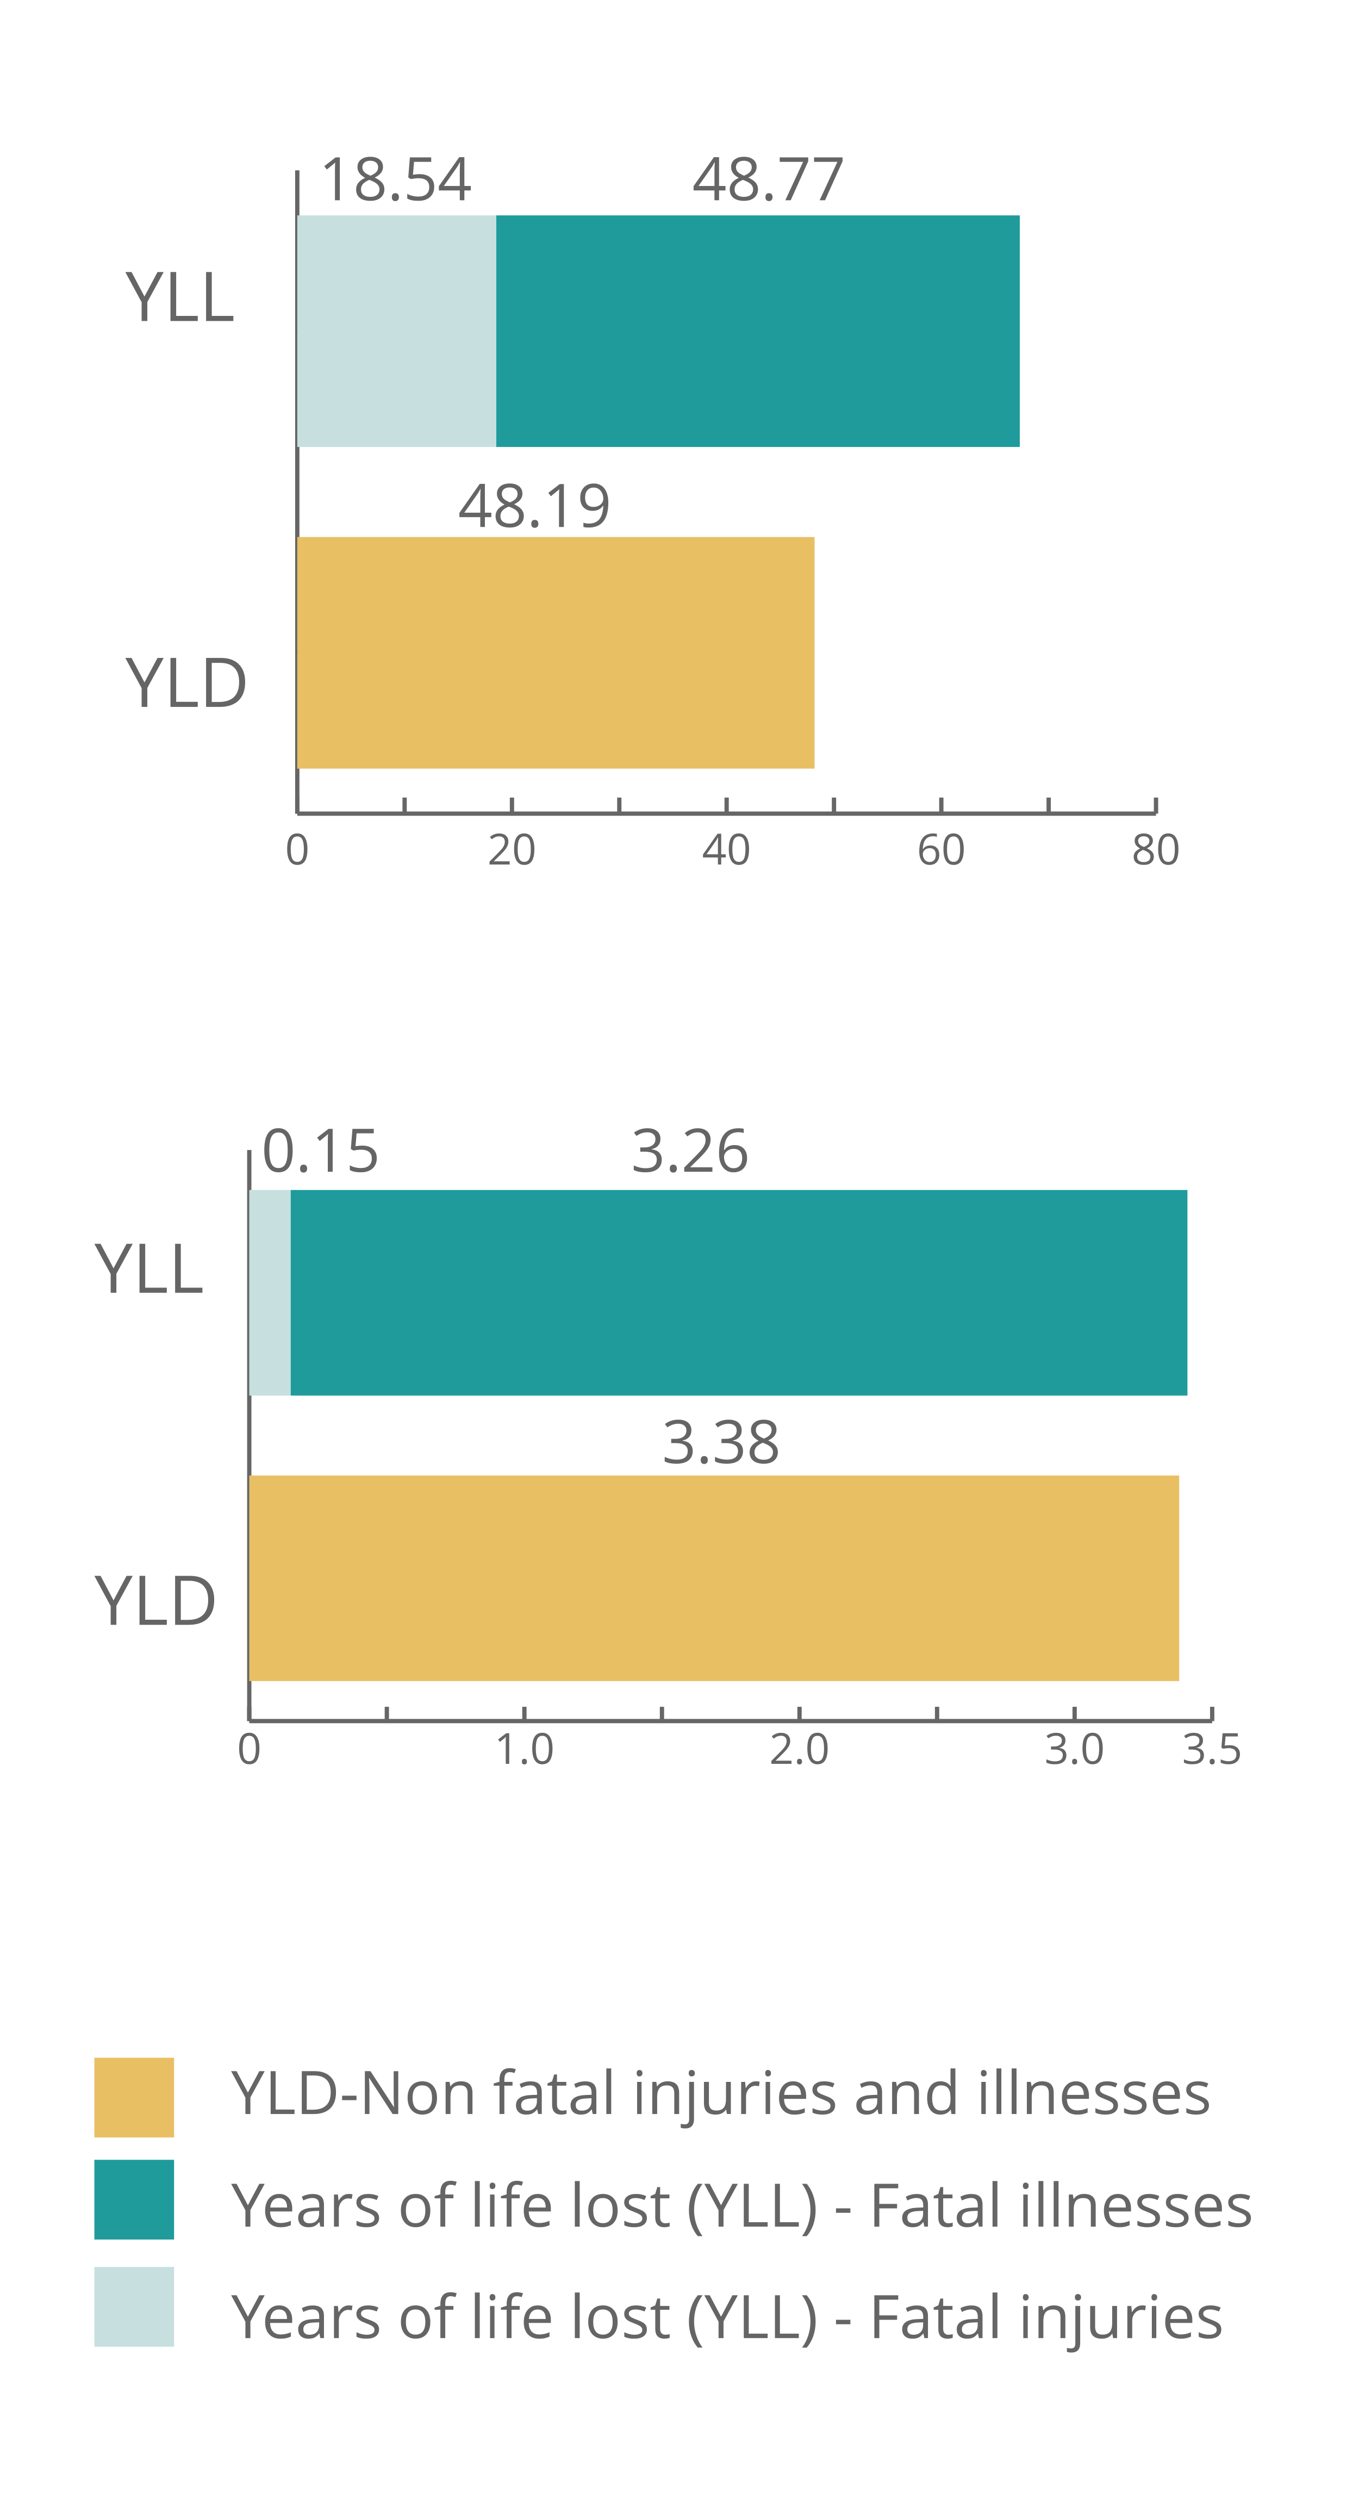 <?xml version="1.0" encoding="utf-8"?>
<!-- Generator: Adobe Illustrator 16.0.0, SVG Export Plug-In . SVG Version: 6.00 Build 0)  -->
<!DOCTYPE svg PUBLIC "-//W3C//DTD SVG 1.1//EN" "http://www.w3.org/Graphics/SVG/1.1/DTD/svg11.dtd">
<svg version="1.1" id="Capa_1" xmlns="http://www.w3.org/2000/svg" xmlns:xlink="http://www.w3.org/1999/xlink" x="0px" y="0px"
	 width="317px" height="583px" viewBox="0 0 317 583" enable-background="new 0 0 317 583" xml:space="preserve">
<g>
	<g>
		<path fill="#666565" d="M66.984,198.028c0-1.242,0.194-2.164,0.583-2.767c0.389-0.602,0.981-0.902,1.778-0.902
			c0.774,0,1.362,0.313,1.763,0.941c0.402,0.628,0.604,1.537,0.604,2.728c0,1.235-0.194,2.157-0.583,2.766
			c-0.39,0.609-0.983,0.914-1.783,0.914c-0.771,0-1.357-0.312-1.758-0.936C67.185,200.148,66.984,199.234,66.984,198.028z
			 M67.814,198.028c0,1.036,0.122,1.791,0.366,2.263c0.244,0.473,0.632,0.709,1.165,0.709c0.54,0,0.93-0.239,1.172-0.719
			s0.363-1.229,0.363-2.253c0-1.022-0.121-1.771-0.363-2.247c-0.242-0.476-0.633-0.714-1.172-0.714
			c-0.533,0-0.921,0.234-1.165,0.704C67.936,196.24,67.814,196.993,67.814,198.028z"/>
	</g>
	<g>
		<path fill="#666565" d="M114.192,201.61v-0.689l1.88-1.897c0.573-0.581,0.951-0.996,1.134-1.245
			c0.182-0.248,0.318-0.49,0.41-0.726c0.091-0.236,0.137-0.488,0.137-0.76c0-0.382-0.116-0.686-0.348-0.909
			c-0.23-0.223-0.552-0.336-0.962-0.336c-0.296,0-0.576,0.049-0.842,0.147c-0.265,0.098-0.561,0.276-0.886,0.534l-0.43-0.554
			c0.657-0.538,1.374-0.807,2.147-0.807c0.67,0,1.196,0.171,1.577,0.513c0.381,0.342,0.571,0.801,0.571,1.377
			c0,0.455-0.127,0.904-0.381,1.349c-0.255,0.445-0.729,1.007-1.427,1.687l-1.563,1.535v0.039h3.672v0.742H114.192z"/>
		<path fill="#666565" d="M119.92,198.028c0-1.242,0.193-2.164,0.583-2.767c0.388-0.602,0.98-0.902,1.777-0.902
			c0.774,0,1.362,0.313,1.764,0.941s0.603,1.537,0.603,2.728c0,1.235-0.193,2.157-0.583,2.766c-0.389,0.609-0.982,0.914-1.783,0.914
			c-0.771,0-1.356-0.312-1.758-0.936S119.92,199.234,119.92,198.028z M120.75,198.028c0,1.036,0.122,1.791,0.366,2.263
			c0.243,0.473,0.632,0.709,1.164,0.709c0.54,0,0.931-0.239,1.173-0.719c0.241-0.479,0.362-1.229,0.362-2.253
			c0-1.022-0.121-1.771-0.362-2.247c-0.242-0.476-0.634-0.714-1.173-0.714c-0.532,0-0.921,0.234-1.164,0.704
			C120.872,196.24,120.75,196.993,120.75,198.028z"/>
	</g>
	<g>
		<path fill="#666565" d="M163.98,199.975v-0.713l3.39-4.829h0.858v4.8h1.069v0.742h-1.069v1.636h-0.767v-1.636H163.98
			L163.98,199.975z M164.801,199.232h2.661v-2.373c0-0.466,0.016-0.991,0.049-1.577h-0.039c-0.156,0.313-0.303,0.571-0.438,0.776
			L164.801,199.232z"/>
		<path fill="#666565" d="M169.996,198.028c0-1.242,0.193-2.164,0.583-2.767c0.388-0.602,0.98-0.902,1.777-0.902
			c0.774,0,1.362,0.313,1.764,0.941s0.603,1.537,0.603,2.728c0,1.235-0.194,2.157-0.583,2.766s-0.982,0.914-1.783,0.914
			c-0.771,0-1.356-0.312-1.758-0.936C170.197,200.148,169.996,199.234,169.996,198.028z M170.826,198.028
			c0,1.036,0.121,1.791,0.365,2.263c0.244,0.473,0.633,0.709,1.165,0.709c0.54,0,0.931-0.239,1.172-0.719
			c0.242-0.479,0.363-1.229,0.363-2.253c0-1.022-0.121-1.771-0.363-2.247c-0.241-0.476-0.633-0.714-1.172-0.714
			c-0.532,0-0.921,0.234-1.165,0.704C170.948,196.24,170.826,196.993,170.826,198.028z"/>
	</g>
	<g>
		<path fill="#666565" d="M214.428,198.561c0-1.403,0.272-2.453,0.818-3.148c0.546-0.695,1.352-1.043,2.419-1.043
			c0.369,0,0.66,0.031,0.872,0.093v0.708c-0.251-0.095-0.539-0.142-0.862-0.142c-0.765,0-1.349,0.239-1.753,0.718
			s-0.625,1.23-0.664,2.257h0.059c0.358-0.554,0.925-0.831,1.699-0.831c0.645,0,1.152,0.193,1.523,0.58
			c0.371,0.386,0.557,0.91,0.557,1.573c0,0.74-0.204,1.323-0.61,1.747c-0.406,0.424-0.958,0.636-1.649,0.636
			c-0.739,0-1.325-0.277-1.758-0.832C214.645,200.322,214.428,199.55,214.428,198.561z M215.258,199.144
			c0,0.337,0.064,0.65,0.195,0.94c0.13,0.291,0.314,0.521,0.554,0.69s0.512,0.255,0.818,0.255c0.462,0,0.82-0.146,1.076-0.438
			c0.257-0.292,0.384-0.714,0.384-1.266c0-0.474-0.119-0.846-0.356-1.117c-0.238-0.271-0.592-0.406-1.064-0.406
			c-0.293,0-0.562,0.061-0.806,0.182c-0.244,0.12-0.438,0.287-0.583,0.499C215.331,198.695,215.258,198.915,215.258,199.144z"/>
		<path fill="#666565" d="M220.072,198.028c0-1.242,0.194-2.164,0.583-2.767c0.389-0.602,0.981-0.902,1.778-0.902
			c0.774,0,1.362,0.313,1.763,0.941c0.402,0.628,0.604,1.537,0.604,2.728c0,1.235-0.194,2.157-0.583,2.766s-0.983,0.914-1.783,0.914
			c-0.771,0-1.356-0.312-1.758-0.936C220.273,200.148,220.072,199.234,220.072,198.028z M220.902,198.028
			c0,1.036,0.122,1.791,0.366,2.263c0.244,0.473,0.632,0.709,1.165,0.709c0.54,0,0.93-0.239,1.172-0.719s0.363-1.229,0.363-2.253
			c0-1.022-0.121-1.771-0.363-2.247c-0.242-0.476-0.633-0.714-1.172-0.714c-0.533,0-0.921,0.234-1.165,0.704
			C221.024,196.24,220.902,196.993,220.902,198.028z"/>
	</g>
	<g>
		<path fill="#666565" d="M264.441,199.789c0-0.817,0.501-1.453,1.503-1.909c-0.454-0.254-0.779-0.528-0.977-0.822
			c-0.198-0.295-0.296-0.625-0.296-0.989c0-0.518,0.191-0.931,0.577-1.237c0.385-0.309,0.898-0.462,1.544-0.462
			c0.652,0,1.171,0.151,1.553,0.454c0.382,0.303,0.573,0.721,0.573,1.255c0,0.352-0.11,0.672-0.329,0.962
			c-0.22,0.29-0.57,0.554-1.052,0.791c0.583,0.276,0.997,0.567,1.241,0.871c0.246,0.305,0.368,0.657,0.368,1.058
			c0,0.593-0.208,1.065-0.622,1.419c-0.415,0.353-0.982,0.529-1.705,0.529c-0.764,0-1.352-0.167-1.763-0.5
			C264.647,200.874,264.441,200.401,264.441,199.789z M265.252,199.809c0,0.391,0.136,0.695,0.407,0.913
			c0.271,0.218,0.651,0.327,1.143,0.327c0.484,0,0.861-0.114,1.131-0.342c0.271-0.228,0.405-0.54,0.405-0.938
			c0-0.315-0.127-0.597-0.38-0.843c-0.253-0.245-0.695-0.483-1.326-0.715c-0.484,0.208-0.835,0.438-1.053,0.691
			C265.361,199.155,265.252,199.457,265.252,199.809z M265.481,196.103c0,0.3,0.097,0.557,0.288,0.771
			c0.191,0.215,0.546,0.43,1.063,0.645c0.464-0.195,0.793-0.405,0.986-0.63c0.194-0.225,0.29-0.486,0.29-0.786
			c0-0.329-0.118-0.59-0.354-0.783c-0.235-0.194-0.561-0.291-0.972-0.291c-0.406,0-0.726,0.098-0.955,0.293
			C265.597,195.517,265.481,195.777,265.481,196.103z"/>
		<path fill="#666565" d="M270.149,198.028c0-1.242,0.194-2.164,0.583-2.767c0.389-0.602,0.981-0.902,1.778-0.902
			c0.774,0,1.362,0.313,1.763,0.941c0.402,0.628,0.604,1.537,0.604,2.728c0,1.235-0.194,2.157-0.583,2.766
			c-0.39,0.609-0.983,0.914-1.783,0.914c-0.771,0-1.357-0.312-1.758-0.936C270.35,200.148,270.149,199.234,270.149,198.028z
			 M270.979,198.028c0,1.036,0.122,1.791,0.366,2.263c0.244,0.473,0.632,0.709,1.165,0.709c0.54,0,0.93-0.239,1.172-0.719
			s0.363-1.229,0.363-2.253c0-1.022-0.121-1.771-0.363-2.247c-0.242-0.476-0.633-0.714-1.172-0.714
			c-0.533,0-0.921,0.234-1.165,0.704C271.102,196.24,270.979,196.993,270.979,198.028z"/>
	</g>
</g>
<line fill="none" stroke="#666666" stroke-miterlimit="10" x1="69.344" y1="189.751" x2="269.65" y2="189.751"/>
<g>
	<g>
		<line fill="none" stroke="#666666" stroke-miterlimit="10" x1="69.344" y1="189.751" x2="69.344" y2="186"/>
		<line fill="none" stroke="#666666" stroke-miterlimit="10" x1="94.382" y1="189.751" x2="94.382" y2="186"/>
		<line fill="none" stroke="#666666" stroke-miterlimit="10" x1="119.421" y1="189.751" x2="119.421" y2="186"/>
		<line fill="none" stroke="#666666" stroke-miterlimit="10" x1="144.459" y1="189.751" x2="144.459" y2="186"/>
		<line fill="none" stroke="#666666" stroke-miterlimit="10" x1="169.497" y1="189.751" x2="169.497" y2="186"/>
		<line fill="none" stroke="#666666" stroke-miterlimit="10" x1="194.535" y1="189.751" x2="194.535" y2="186"/>
		<line fill="none" stroke="#666666" stroke-miterlimit="10" x1="219.574" y1="189.751" x2="219.574" y2="186"/>
		<line fill="none" stroke="#666666" stroke-miterlimit="10" x1="244.612" y1="189.751" x2="244.612" y2="186"/>
		<line fill="none" stroke="#666666" stroke-miterlimit="10" x1="269.65" y1="189.751" x2="269.65" y2="186"/>
	</g>
</g>
<line fill="none" stroke="#666666" stroke-miterlimit="10" x1="69.344" y1="189.751" x2="69.344" y2="39.728"/>
<g>
	<g>
		<line fill="none" stroke="#000000" stroke-miterlimit="10" x1="69.344" y1="152.245" x2="74.352" y2="152.245"/>
		<line fill="none" stroke="#000000" stroke-miterlimit="10" x1="69.344" y1="77.234" x2="74.352" y2="77.234"/>
	</g>
</g>
<g>
	<rect x="115.765" y="50.229" fill="#1F9B9C" width="122.111" height="54.009"/>
</g>
<rect x="69.344" y="50.229" fill="#C7DFDF" width="46.421" height="54.009"/>
<rect x="69.344" y="125.241" fill="#E9BF64" width="120.659" height="54.009"/>
<rect x="22.011" y="479.89" fill="#E9BF64" width="18.592" height="18.594"/>
<rect x="22.011" y="503.688" fill="#1F9B9C" width="18.592" height="18.592"/>
<rect x="22.011" y="528.679" fill="#C7DFDF" width="18.592" height="18.595"/>
<g>
	<path fill="#666565" d="M53.914,483.019h1.271l2.64,4.997l2.658-4.997h1.259l-3.337,6.118v3.876h-1.161v-3.82L53.914,483.019z"/>
	<path fill="#666565" d="M63.128,493.013v-9.994h1.162v8.955h4.41v1.039H63.128z"/>
	<path fill="#666565" d="M70.395,493.013v-9.994h3.063c1.554,0,2.762,0.432,3.623,1.292c0.86,0.861,1.292,2.064,1.292,3.609
		c0,1.649-0.447,2.911-1.345,3.784c-0.895,0.872-2.184,1.309-3.864,1.309H70.395z M71.557,492.008h1.415
		c1.386,0,2.427-0.341,3.124-1.021c0.697-0.682,1.046-1.689,1.046-3.024c0-1.304-0.327-2.285-0.979-2.946
		c-0.654-0.661-1.626-0.99-2.916-0.99h-1.688L71.557,492.008L71.557,492.008z"/>
	<path fill="#666565" d="M79.801,489.779v-1.039h3.356v1.039H79.801z"/>
	<path fill="#666565" d="M85.106,493.013v-9.994h1.313l5.447,8.354h0.055c-0.009-0.128-0.029-0.524-0.062-1.189
		c-0.022-0.52-0.033-0.923-0.033-1.21c0-0.082,0-0.154,0-0.219v-5.734h1.072v9.993h-1.313l-5.462-8.388H86.07
		c0.073,0.984,0.109,1.887,0.109,2.707v5.681L85.106,493.013L85.106,493.013z"/>
	<path fill="#666565" d="M95.073,489.253c0-1.219,0.306-2.169,0.913-2.849c0.609-0.682,1.454-1.021,2.535-1.021
		c1.046,0,1.876,0.349,2.491,1.044c0.616,0.696,0.924,1.639,0.924,2.825c0,1.224-0.307,2.179-0.92,2.866
		c-0.613,0.687-1.461,1.03-2.542,1.03c-0.669,0-1.262-0.157-1.779-0.474c-0.518-0.313-0.918-0.767-1.198-1.354
		C95.213,490.732,95.073,490.043,95.073,489.253z M96.235,489.253c0,0.959,0.191,1.69,0.575,2.192
		c0.383,0.503,0.947,0.754,1.691,0.754c0.743,0,1.309-0.25,1.693-0.75c0.386-0.5,0.578-1.232,0.578-2.196
		c0-0.955-0.192-1.68-0.578-2.176c-0.386-0.495-0.954-0.743-1.708-0.743c-0.743,0-1.306,0.244-1.685,0.733
		C96.424,487.556,96.235,488.284,96.235,489.253z"/>
	<path fill="#666565" d="M103.946,493.013v-7.492h0.924l0.185,1.013h0.055c0.232-0.364,0.56-0.647,0.979-0.849
		c0.419-0.2,0.887-0.301,1.4-0.301c0.902,0,1.581,0.218,2.037,0.652c0.456,0.436,0.685,1.132,0.685,2.089v4.888h-1.135v-4.855
		c0-0.612-0.14-1.068-0.417-1.37c-0.278-0.302-0.714-0.452-1.307-0.452c-0.784,0-1.357,0.212-1.723,0.637
		c-0.365,0.426-0.547,1.126-0.547,2.104v3.938L103.946,493.013L103.946,493.013z"/>
	<path fill="#666565" d="M115.17,486.402v-0.514l1.34-0.409v-0.415c0-1.833,0.805-2.75,2.413-2.75c0.396,0,0.861,0.078,1.395,0.234
		l-0.294,0.899c-0.438-0.143-0.812-0.212-1.121-0.212c-0.429,0-0.744,0.143-0.949,0.428c-0.205,0.284-0.309,0.741-0.309,1.37v0.484
		h1.907v0.883h-1.907v6.609h-1.135v-6.609L115.17,486.402L115.17,486.402z"/>
	<path fill="#666565" d="M120.359,490.949c0-1.51,1.212-2.301,3.636-2.373l1.272-0.042v-0.47c0-0.597-0.126-1.035-0.379-1.318
		c-0.252-0.284-0.656-0.426-1.211-0.426c-0.623,0-1.328,0.192-2.115,0.581l-0.353-0.871c0.369-0.197,0.772-0.354,1.213-0.465
		c0.439-0.111,0.881-0.168,1.323-0.168c0.893,0,1.554,0.197,1.982,0.595c0.432,0.396,0.646,1.032,0.646,1.907v5.112h-0.841
		l-0.227-1.054h-0.055c-0.373,0.464-0.745,0.779-1.115,0.943c-0.371,0.165-0.834,0.247-1.389,0.247c-0.747,0-1.332-0.19-1.755-0.572
		C120.571,492.195,120.359,491.653,120.359,490.949z M121.562,490.963c0,0.412,0.124,0.727,0.372,0.94
		c0.248,0.216,0.595,0.322,1.04,0.322c0.705,0,1.259-0.193,1.662-0.584c0.402-0.389,0.604-0.934,0.604-1.635v-0.68l-1.134,0.048
		c-0.899,0.032-1.55,0.173-1.947,0.423C121.761,490.048,121.562,490.437,121.562,490.963z"/>
	<path fill="#666565" d="M127.714,486.402v-0.547l1.073-0.473l0.479-1.6h0.656v1.735h2.174v0.883h-2.174v4.42
		c0,0.452,0.106,0.799,0.321,1.041c0.214,0.241,0.508,0.362,0.882,0.362c0.2,0,0.395-0.015,0.581-0.045
		c0.187-0.028,0.335-0.061,0.443-0.092v0.857c-0.123,0.059-0.305,0.105-0.543,0.145c-0.239,0.038-0.455,0.059-0.646,0.059
		c-1.449,0-2.174-0.765-2.174-2.29v-4.457L127.714,486.402L127.714,486.402z"/>
	<path fill="#666565" d="M133.087,490.949c0-1.51,1.212-2.301,3.635-2.373l1.273-0.042v-0.47c0-0.597-0.126-1.035-0.379-1.318
		c-0.253-0.284-0.656-0.426-1.212-0.426c-0.622,0-1.327,0.192-2.114,0.581l-0.354-0.871c0.369-0.197,0.773-0.354,1.213-0.465
		c0.44-0.111,0.881-0.168,1.323-0.168c0.894,0,1.554,0.197,1.983,0.595c0.431,0.396,0.646,1.032,0.646,1.907v5.112h-0.841
		l-0.226-1.054h-0.056c-0.373,0.464-0.745,0.779-1.115,0.943c-0.37,0.165-0.834,0.247-1.389,0.247c-0.747,0-1.332-0.19-1.755-0.572
		C133.299,492.195,133.087,491.653,133.087,490.949z M134.291,490.963c0,0.412,0.124,0.727,0.372,0.94
		c0.248,0.216,0.595,0.322,1.04,0.322c0.705,0,1.259-0.193,1.661-0.584c0.402-0.389,0.604-0.934,0.604-1.635v-0.68l-1.133,0.048
		c-0.9,0.032-1.55,0.173-1.948,0.423C134.49,490.048,134.291,490.437,134.291,490.963z"/>
	<path fill="#666565" d="M141.434,493.013v-10.637h1.135v10.637H141.434z"/>
	<path fill="#666565" d="M148.516,483.49c0-0.261,0.06-0.45,0.177-0.571c0.117-0.12,0.266-0.181,0.441-0.181
		c0.196,0,0.365,0.062,0.508,0.185c0.144,0.123,0.214,0.313,0.214,0.567s-0.07,0.444-0.214,0.57
		c-0.143,0.125-0.312,0.188-0.508,0.188c-0.177,0-0.324-0.063-0.441-0.188S148.516,483.745,148.516,483.49z M148.612,493.013v-7.492
		h1.039v7.492H148.612z"/>
	<path fill="#666565" d="M152.153,493.013v-7.492h0.924l0.185,1.013h0.055c0.232-0.364,0.56-0.647,0.979-0.849
		c0.419-0.2,0.887-0.301,1.4-0.301c0.902,0,1.581,0.218,2.037,0.652c0.456,0.436,0.685,1.132,0.685,2.089v4.888h-1.136v-4.855
		c0-0.612-0.139-1.068-0.417-1.37c-0.277-0.302-0.713-0.452-1.306-0.452c-0.784,0-1.357,0.212-1.723,0.637
		c-0.365,0.426-0.547,1.126-0.547,2.104v3.938L152.153,493.013L152.153,493.013z"/>
	<path fill="#666565" d="M158.784,495.289c0.313,0.091,0.624,0.137,0.93,0.137c0.354,0,0.616-0.097,0.782-0.291
		c0.167-0.192,0.25-0.489,0.25-0.886v-8.729h1.135v8.641c0,1.477-0.683,2.215-2.044,2.215c-0.434,0-0.784-0.057-1.053-0.17V495.289
		L158.784,495.289z M160.65,483.49c0-0.261,0.063-0.45,0.191-0.571c0.128-0.12,0.287-0.181,0.479-0.181
		c0.208,0,0.389,0.062,0.539,0.185c0.151,0.123,0.228,0.313,0.228,0.567s-0.075,0.444-0.228,0.57
		c-0.15,0.125-0.331,0.188-0.539,0.188c-0.19,0-0.351-0.063-0.479-0.188S160.65,483.745,160.65,483.49z"/>
	<path fill="#666565" d="M164.205,490.422v-4.901h1.162v4.86c0,0.61,0.139,1.066,0.416,1.367c0.276,0.301,0.712,0.451,1.304,0.451
		c0.782,0,1.354-0.214,1.716-0.644c0.362-0.429,0.543-1.128,0.543-2.099v-3.938h1.135v7.492h-0.923l-0.176-1.005h-0.063
		c-0.231,0.369-0.554,0.651-0.966,0.848c-0.411,0.196-0.881,0.295-1.409,0.295c-0.915,0-1.601-0.218-2.056-0.649
		S164.205,491.374,164.205,490.422z"/>
	<path fill="#666565" d="M172.879,493.013v-7.492h0.923l0.139,1.395H174c0.277-0.489,0.613-0.866,1.006-1.132
		c0.392-0.267,0.822-0.398,1.292-0.398c0.333,0,0.631,0.027,0.896,0.083l-0.156,1.06c-0.311-0.068-0.583-0.104-0.82-0.104
		c-0.606,0-1.125,0.246-1.555,0.737c-0.433,0.492-0.646,1.104-0.646,1.837v4.016L172.879,493.013L172.879,493.013z"/>
	<path fill="#666565" d="M178.499,483.49c0-0.261,0.059-0.45,0.177-0.571c0.117-0.12,0.265-0.181,0.441-0.181
		c0.195,0,0.364,0.062,0.508,0.185c0.143,0.123,0.214,0.313,0.214,0.567s-0.071,0.444-0.214,0.57
		c-0.144,0.125-0.313,0.188-0.508,0.188c-0.178,0-0.324-0.063-0.441-0.188C178.557,483.936,178.499,483.745,178.499,483.49z
		 M178.594,493.013v-7.492h1.039v7.492H178.594z"/>
	<path fill="#666565" d="M181.718,489.328c0-1.208,0.297-2.167,0.89-2.878c0.594-0.711,1.39-1.066,2.39-1.066
		c0.936,0,1.676,0.31,2.221,0.926c0.545,0.618,0.817,1.434,0.817,2.444v0.718h-5.154c0.021,0.88,0.245,1.547,0.668,2.003
		c0.422,0.456,1.017,0.685,1.783,0.685c0.805,0,1.6-0.169,2.386-0.506v1.012c-0.4,0.173-0.778,0.298-1.135,0.372
		c-0.357,0.076-0.787,0.113-1.292,0.113c-1.104,0-1.977-0.338-2.614-1.013S181.718,490.526,181.718,489.328z M182.908,488.549h3.924
		c0-0.716-0.16-1.264-0.479-1.644c-0.318-0.381-0.775-0.571-1.369-0.571c-0.603,0-1.083,0.196-1.44,0.588
		C183.185,487.314,182.971,487.856,182.908,488.549z"/>
	<path fill="#666565" d="M189.511,487.361c0-0.611,0.248-1.095,0.744-1.447c0.496-0.354,1.177-0.53,2.042-0.53
		c0.802,0,1.585,0.164,2.351,0.492l-0.396,0.924c-0.75-0.311-1.429-0.466-2.037-0.466c-0.539,0-0.945,0.085-1.22,0.254
		c-0.275,0.169-0.411,0.401-0.411,0.698c0,0.201,0.052,0.372,0.153,0.514c0.104,0.144,0.27,0.276,0.496,0.404
		c0.229,0.129,0.667,0.313,1.315,0.556c0.889,0.324,1.486,0.65,1.792,0.979c0.307,0.329,0.46,0.742,0.46,1.24
		c0,0.693-0.259,1.229-0.775,1.604c-0.516,0.376-1.24,0.564-2.175,0.564c-0.992,0-1.766-0.155-2.319-0.466v-1.047
		c0.358,0.184,0.744,0.326,1.155,0.433c0.412,0.104,0.811,0.156,1.191,0.156c0.594,0,1.05-0.095,1.37-0.283
		c0.318-0.189,0.479-0.479,0.479-0.867c0-0.292-0.127-0.542-0.38-0.75c-0.254-0.208-0.748-0.453-1.482-0.736
		c-0.699-0.261-1.194-0.488-1.487-0.682c-0.292-0.194-0.51-0.415-0.653-0.662C189.583,487.999,189.511,487.704,189.511,487.361z"/>
	<path fill="#666565" d="M199.745,490.949c0-1.51,1.212-2.301,3.635-2.373l1.272-0.042v-0.47c0-0.597-0.126-1.035-0.379-1.318
		c-0.252-0.284-0.655-0.426-1.211-0.426c-0.623,0-1.328,0.192-2.115,0.581l-0.353-0.871c0.369-0.197,0.773-0.354,1.213-0.465
		c0.44-0.111,0.881-0.168,1.323-0.168c0.893,0,1.554,0.197,1.982,0.595c0.432,0.396,0.646,1.032,0.646,1.907v5.112h-0.841
		l-0.227-1.054h-0.055c-0.373,0.464-0.745,0.779-1.115,0.943c-0.371,0.165-0.834,0.247-1.389,0.247c-0.747,0-1.332-0.19-1.755-0.572
		C199.957,492.195,199.745,491.653,199.745,490.949z M200.948,490.963c0,0.412,0.124,0.727,0.372,0.94
		c0.248,0.216,0.596,0.322,1.04,0.322c0.705,0,1.26-0.193,1.662-0.584c0.402-0.389,0.604-0.934,0.604-1.635v-0.68l-1.133,0.048
		c-0.9,0.032-1.551,0.173-1.948,0.423C201.147,490.048,200.948,490.437,200.948,490.963z"/>
	<path fill="#666565" d="M208.091,493.013v-7.492h0.923l0.186,1.013h0.055c0.231-0.364,0.559-0.647,0.978-0.849
		c0.419-0.2,0.888-0.301,1.401-0.301c0.902,0,1.581,0.218,2.037,0.652c0.456,0.436,0.684,1.132,0.684,2.089v4.888h-1.135v-4.855
		c0-0.612-0.139-1.068-0.417-1.37s-0.713-0.452-1.306-0.452c-0.784,0-1.358,0.212-1.724,0.637c-0.364,0.426-0.547,1.126-0.547,2.104
		v3.938L208.091,493.013L208.091,493.013z"/>
	<path fill="#666565" d="M216.267,489.287c0-1.235,0.272-2.194,0.817-2.878c0.545-0.685,1.304-1.025,2.274-1.025
		c1.02,0,1.8,0.369,2.343,1.107h0.089l-0.048-0.54l-0.027-0.526v-3.049h1.135v10.637h-0.923l-0.15-1.005h-0.062
		c-0.525,0.761-1.311,1.143-2.355,1.143c-0.977,0-1.735-0.335-2.277-1.006C216.539,491.475,216.267,490.522,216.267,489.287z
		 M217.429,489.301c0,0.957,0.176,1.681,0.527,2.167c0.351,0.487,0.866,0.731,1.547,0.731c0.775,0,1.339-0.211,1.688-0.632
		c0.35-0.423,0.523-1.104,0.523-2.041v-0.239c0-1.063-0.177-1.819-0.53-2.272c-0.354-0.454-0.919-0.681-1.695-0.681
		c-0.666,0-1.176,0.259-1.529,0.776C217.606,487.627,217.429,488.357,217.429,489.301z"/>
	<path fill="#666565" d="M228.804,483.49c0-0.261,0.059-0.45,0.177-0.571c0.117-0.12,0.266-0.181,0.441-0.181
		c0.196,0,0.365,0.062,0.508,0.185s0.214,0.313,0.214,0.567s-0.071,0.444-0.214,0.57c-0.143,0.125-0.312,0.188-0.508,0.188
		c-0.177,0-0.324-0.063-0.441-0.188C228.863,483.936,228.804,483.745,228.804,483.49z M228.9,493.013v-7.492h1.039v7.492H228.9z"/>
	<path fill="#666565" d="M232.441,493.013v-10.637h1.136v10.637H232.441z"/>
	<path fill="#666565" d="M235.982,493.013v-10.637h1.136v10.637H235.982z"/>
	<path fill="#666565" d="M239.523,493.013v-7.492h0.923l0.186,1.013h0.055c0.232-0.364,0.56-0.647,0.979-0.849
		c0.419-0.2,0.887-0.301,1.4-0.301c0.902,0,1.581,0.218,2.037,0.652c0.456,0.436,0.685,1.132,0.685,2.089v4.888h-1.136v-4.855
		c0-0.612-0.139-1.068-0.417-1.37c-0.277-0.302-0.713-0.452-1.306-0.452c-0.784,0-1.358,0.212-1.723,0.637
		c-0.365,0.426-0.547,1.126-0.547,2.104v3.938L239.523,493.013L239.523,493.013z"/>
	<path fill="#666565" d="M247.699,489.328c0-1.208,0.297-2.167,0.89-2.878s1.389-1.066,2.389-1.066c0.937,0,1.676,0.31,2.222,0.926
		c0.545,0.618,0.816,1.434,0.816,2.444v0.718h-5.154c0.022,0.88,0.245,1.547,0.668,2.003s1.018,0.685,1.783,0.685
		c0.806,0,1.601-0.169,2.387-0.506v1.012c-0.4,0.173-0.778,0.298-1.136,0.372c-0.356,0.076-0.787,0.113-1.292,0.113
		c-1.104,0-1.976-0.338-2.613-1.013C248.02,491.463,247.699,490.526,247.699,489.328z M248.888,488.549h3.924
		c0-0.716-0.16-1.264-0.479-1.644c-0.319-0.381-0.776-0.571-1.369-0.571c-0.604,0-1.083,0.196-1.441,0.588
		C249.165,487.314,248.952,487.856,248.888,488.549z"/>
	<path fill="#666565" d="M255.492,487.361c0-0.611,0.248-1.095,0.743-1.447c0.496-0.354,1.178-0.53,2.042-0.53
		c0.803,0,1.585,0.164,2.352,0.492l-0.396,0.924c-0.75-0.311-1.429-0.466-2.037-0.466c-0.538,0-0.944,0.085-1.22,0.254
		c-0.274,0.169-0.411,0.401-0.411,0.698c0,0.201,0.053,0.372,0.154,0.514c0.103,0.144,0.269,0.276,0.496,0.404
		c0.229,0.129,0.667,0.313,1.314,0.556c0.89,0.324,1.486,0.65,1.792,0.979c0.308,0.329,0.46,0.742,0.46,1.24
		c0,0.693-0.259,1.229-0.774,1.604s-1.241,0.564-2.175,0.564c-0.992,0-1.767-0.155-2.32-0.466v-1.047
		c0.359,0.184,0.745,0.326,1.156,0.433c0.412,0.104,0.81,0.156,1.19,0.156c0.595,0,1.051-0.095,1.37-0.283
		c0.319-0.189,0.479-0.479,0.479-0.867c0-0.292-0.127-0.542-0.38-0.75c-0.254-0.208-0.748-0.453-1.483-0.736
		c-0.699-0.261-1.194-0.488-1.487-0.682c-0.292-0.194-0.51-0.415-0.652-0.662C255.563,487.999,255.492,487.704,255.492,487.361z"/>
	<path fill="#666565" d="M262.17,487.361c0-0.611,0.248-1.095,0.744-1.447c0.496-0.354,1.177-0.53,2.042-0.53
		c0.802,0,1.585,0.164,2.351,0.492l-0.396,0.924c-0.75-0.311-1.43-0.466-2.037-0.466c-0.539,0-0.945,0.085-1.221,0.254
		c-0.274,0.169-0.41,0.401-0.41,0.698c0,0.201,0.052,0.372,0.153,0.514c0.104,0.144,0.27,0.276,0.496,0.404
		c0.229,0.129,0.667,0.313,1.315,0.556c0.889,0.324,1.485,0.65,1.792,0.979s0.46,0.742,0.46,1.24c0,0.693-0.259,1.229-0.775,1.604
		c-0.516,0.376-1.241,0.564-2.175,0.564c-0.992,0-1.766-0.155-2.32-0.466v-1.047c0.359,0.184,0.745,0.326,1.156,0.433
		c0.412,0.104,0.81,0.156,1.191,0.156c0.594,0,1.05-0.095,1.37-0.283c0.318-0.189,0.479-0.479,0.479-0.867
		c0-0.292-0.127-0.542-0.38-0.75c-0.254-0.208-0.748-0.453-1.483-0.736c-0.698-0.261-1.193-0.488-1.486-0.682
		c-0.292-0.194-0.511-0.415-0.653-0.662C262.242,487.999,262.17,487.704,262.17,487.361z"/>
	<path fill="#666565" d="M268.911,489.328c0-1.208,0.297-2.167,0.89-2.878s1.389-1.066,2.389-1.066c0.937,0,1.677,0.31,2.222,0.926
		c0.545,0.618,0.816,1.434,0.816,2.444v0.718h-5.153c0.021,0.88,0.244,1.547,0.668,2.003c0.422,0.456,1.017,0.685,1.782,0.685
		c0.806,0,1.601-0.169,2.387-0.506v1.012c-0.4,0.173-0.778,0.298-1.136,0.372c-0.356,0.076-0.787,0.113-1.292,0.113
		c-1.104,0-1.976-0.338-2.613-1.013C269.232,491.463,268.911,490.526,268.911,489.328z M270.1,488.549h3.924
		c0-0.716-0.16-1.264-0.479-1.644c-0.319-0.381-0.776-0.571-1.369-0.571c-0.603,0-1.083,0.196-1.441,0.588
		C270.377,487.314,270.164,487.856,270.1,488.549z"/>
	<path fill="#666565" d="M276.704,487.361c0-0.611,0.248-1.095,0.743-1.447c0.496-0.354,1.178-0.53,2.042-0.53
		c0.803,0,1.586,0.164,2.352,0.492l-0.396,0.924c-0.75-0.311-1.429-0.466-2.036-0.466c-0.539,0-0.945,0.085-1.221,0.254
		c-0.274,0.169-0.411,0.401-0.411,0.698c0,0.201,0.053,0.372,0.154,0.514c0.104,0.144,0.27,0.276,0.496,0.404
		c0.229,0.129,0.667,0.313,1.315,0.556c0.889,0.324,1.485,0.65,1.792,0.979s0.46,0.742,0.46,1.24c0,0.693-0.26,1.229-0.775,1.604
		s-1.241,0.564-2.175,0.564c-0.992,0-1.767-0.155-2.32-0.466v-1.047c0.359,0.184,0.745,0.326,1.156,0.433
		c0.412,0.104,0.81,0.156,1.19,0.156c0.595,0,1.051-0.095,1.37-0.283c0.319-0.189,0.479-0.479,0.479-0.867
		c0-0.292-0.127-0.542-0.38-0.75c-0.254-0.208-0.748-0.453-1.483-0.736c-0.699-0.261-1.194-0.488-1.487-0.682
		c-0.292-0.194-0.51-0.415-0.652-0.662C276.775,487.999,276.704,487.704,276.704,487.361z"/>
</g>
<g>
	<path fill="#666565" d="M53.914,509.286h1.271l2.64,4.997l2.658-4.997h1.259l-3.337,6.118v3.876h-1.161v-3.821L53.914,509.286z"/>
	<path fill="#666565" d="M61.843,515.596c0-1.208,0.297-2.167,0.89-2.878c0.594-0.711,1.39-1.065,2.39-1.065
		c0.936,0,1.676,0.309,2.221,0.926c0.545,0.618,0.817,1.433,0.817,2.444v0.718h-5.154c0.021,0.88,0.245,1.547,0.668,2.003
		c0.422,0.456,1.017,0.684,1.783,0.684c0.805,0,1.6-0.169,2.386-0.506v1.012c-0.4,0.174-0.778,0.299-1.135,0.372
		c-0.357,0.076-0.787,0.113-1.292,0.113c-1.104,0-1.977-0.337-2.614-1.012S61.843,516.794,61.843,515.596z M63.033,514.816h3.924
		c0-0.717-0.16-1.265-0.479-1.645c-0.318-0.381-0.775-0.571-1.369-0.571c-0.603,0-1.083,0.196-1.44,0.589
		C63.31,513.581,63.096,514.124,63.033,514.816z"/>
	<path fill="#666565" d="M69.554,517.217c0-1.51,1.212-2.301,3.635-2.373l1.273-0.042v-0.47c0-0.596-0.126-1.035-0.379-1.318
		c-0.252-0.283-0.656-0.426-1.211-0.426c-0.623,0-1.328,0.193-2.115,0.581l-0.354-0.871c0.369-0.197,0.773-0.353,1.214-0.465
		c0.439-0.111,0.881-0.168,1.322-0.168c0.894,0,1.555,0.198,1.983,0.595c0.431,0.396,0.646,1.032,0.646,1.907v5.113h-0.841
		l-0.226-1.055h-0.056c-0.372,0.465-0.744,0.779-1.114,0.943c-0.371,0.165-0.834,0.247-1.39,0.247c-0.747,0-1.332-0.19-1.755-0.572
		C69.766,518.463,69.554,517.921,69.554,517.217z M70.757,517.229c0,0.412,0.124,0.727,0.372,0.94
		c0.248,0.216,0.595,0.323,1.04,0.323c0.705,0,1.259-0.194,1.662-0.584c0.401-0.389,0.604-0.935,0.604-1.635v-0.681l-1.133,0.048
		c-0.9,0.032-1.55,0.174-1.948,0.424C70.957,516.315,70.757,516.704,70.757,517.229z"/>
	<path fill="#666565" d="M77.901,519.28v-7.492h0.924l0.139,1.394h0.059c0.278-0.488,0.614-0.865,1.006-1.132
		c0.393-0.266,0.822-0.397,1.292-0.397c0.333,0,0.632,0.026,0.896,0.083l-0.157,1.059c-0.31-0.068-0.583-0.103-0.82-0.103
		c-0.605,0-1.125,0.245-1.555,0.736c-0.432,0.492-0.646,1.104-0.646,1.837v4.017L77.901,519.28L77.901,519.28z"/>
	<path fill="#666565" d="M83.137,513.629c0-0.611,0.248-1.094,0.744-1.447c0.496-0.353,1.177-0.529,2.042-0.529
		c0.802,0,1.585,0.164,2.351,0.491l-0.396,0.925c-0.75-0.312-1.429-0.467-2.037-0.467c-0.539,0-0.945,0.085-1.22,0.255
		c-0.275,0.169-0.411,0.4-0.411,0.697c0,0.201,0.052,0.372,0.153,0.515c0.104,0.143,0.27,0.275,0.496,0.403
		c0.229,0.129,0.667,0.313,1.315,0.557c0.889,0.323,1.486,0.649,1.792,0.979c0.307,0.329,0.46,0.742,0.46,1.24
		c0,0.694-0.259,1.229-0.775,1.604c-0.516,0.376-1.24,0.564-2.175,0.564c-0.992,0-1.766-0.155-2.319-0.465v-1.047
		c0.358,0.183,0.744,0.325,1.155,0.432c0.412,0.104,0.811,0.157,1.191,0.157c0.594,0,1.05-0.095,1.37-0.284
		c0.318-0.189,0.479-0.479,0.479-0.867c0-0.292-0.127-0.542-0.38-0.75c-0.254-0.208-0.748-0.453-1.483-0.735
		c-0.698-0.262-1.193-0.488-1.486-0.683c-0.292-0.194-0.51-0.415-0.653-0.662C83.208,514.267,83.137,513.972,83.137,513.629z"/>
	<path fill="#666565" d="M93.514,515.521c0-1.219,0.305-2.169,0.913-2.849c0.609-0.681,1.454-1.021,2.535-1.021
		c1.046,0,1.876,0.348,2.491,1.044c0.615,0.695,0.924,1.638,0.924,2.825c0,1.224-0.308,2.179-0.92,2.865
		c-0.613,0.688-1.461,1.03-2.542,1.03c-0.669,0-1.263-0.157-1.779-0.473c-0.518-0.314-0.918-0.768-1.199-1.355
		C93.655,517,93.514,516.311,93.514,515.521z M94.676,515.521c0,0.959,0.191,1.69,0.575,2.192c0.383,0.503,0.946,0.754,1.69,0.754
		c0.743,0,1.31-0.25,1.694-0.75s0.578-1.231,0.578-2.195c0-0.955-0.193-1.681-0.578-2.177c-0.386-0.495-0.955-0.742-1.708-0.742
		c-0.744,0-1.306,0.243-1.685,0.732C94.866,513.823,94.676,514.552,94.676,515.521z"/>
	<path fill="#666565" d="M101.382,512.67v-0.513l1.34-0.41v-0.415c0-1.833,0.805-2.75,2.413-2.75c0.396,0,0.861,0.079,1.395,0.235
		l-0.294,0.898c-0.438-0.142-0.812-0.212-1.12-0.212c-0.43,0-0.745,0.143-0.95,0.428c-0.205,0.284-0.309,0.741-0.309,1.37v0.485
		h1.907v0.882h-1.907v6.61h-1.135v-6.61L101.382,512.67L101.382,512.67z"/>
	<path fill="#666565" d="M110.768,519.28v-10.638h1.135v10.638H110.768z"/>
	<path fill="#666565" d="M114.213,509.758c0-0.26,0.059-0.45,0.177-0.571c0.117-0.119,0.265-0.181,0.441-0.181
		c0.195,0,0.364,0.063,0.508,0.186c0.143,0.122,0.214,0.313,0.214,0.566s-0.071,0.445-0.214,0.571
		c-0.144,0.125-0.313,0.188-0.508,0.188c-0.178,0-0.324-0.063-0.441-0.188C114.272,510.203,114.213,510.013,114.213,509.758z
		 M114.309,519.28v-7.492h1.039v7.492H114.309z"/>
	<path fill="#666565" d="M116.845,512.67v-0.513l1.34-0.41v-0.415c0-1.833,0.806-2.75,2.413-2.75c0.396,0,0.861,0.079,1.396,0.235
		l-0.294,0.898c-0.438-0.142-0.813-0.212-1.121-0.212c-0.43,0-0.745,0.143-0.95,0.428c-0.205,0.284-0.309,0.741-0.309,1.37v0.485
		h1.907v0.882h-1.907v6.61h-1.135v-6.61L116.845,512.67L116.845,512.67z"/>
	<path fill="#666565" d="M122.177,515.596c0-1.208,0.297-2.167,0.89-2.878c0.594-0.711,1.39-1.065,2.39-1.065
		c0.936,0,1.676,0.309,2.221,0.926c0.545,0.618,0.817,1.433,0.817,2.444v0.718h-5.154c0.021,0.88,0.245,1.547,0.668,2.003
		c0.422,0.456,1.017,0.684,1.783,0.684c0.805,0,1.6-0.169,2.386-0.506v1.012c-0.4,0.174-0.778,0.299-1.135,0.372
		c-0.357,0.076-0.787,0.113-1.292,0.113c-1.104,0-1.977-0.337-2.614-1.012S122.177,516.794,122.177,515.596z M123.367,514.816h3.924
		c0-0.717-0.16-1.265-0.479-1.645c-0.318-0.381-0.775-0.571-1.369-0.571c-0.603,0-1.083,0.196-1.44,0.589
		C123.644,513.581,123.43,514.124,123.367,514.816z"/>
	<path fill="#666565" d="M134.085,519.28v-10.638h1.135v10.638H134.085z"/>
	<path fill="#666565" d="M137.209,515.521c0-1.219,0.305-2.169,0.913-2.849c0.608-0.681,1.454-1.021,2.535-1.021
		c1.046,0,1.876,0.348,2.49,1.044c0.616,0.695,0.924,1.638,0.924,2.825c0,1.224-0.307,2.179-0.92,2.865
		c-0.612,0.688-1.461,1.03-2.542,1.03c-0.669,0-1.262-0.157-1.778-0.473c-0.519-0.314-0.918-0.768-1.199-1.355
		C137.35,517,137.209,516.311,137.209,515.521z M138.372,515.521c0,0.959,0.19,1.69,0.574,2.192
		c0.384,0.503,0.947,0.754,1.691,0.754c0.743,0,1.309-0.25,1.694-0.75c0.385-0.5,0.578-1.231,0.578-2.195
		c0-0.955-0.193-1.681-0.578-2.177c-0.387-0.495-0.955-0.742-1.708-0.742c-0.744,0-1.307,0.243-1.686,0.732
		C138.561,513.823,138.372,514.552,138.372,515.521z"/>
	<path fill="#666565" d="M145.604,513.629c0-0.611,0.248-1.094,0.744-1.447c0.496-0.353,1.177-0.529,2.042-0.529
		c0.802,0,1.585,0.164,2.352,0.491l-0.396,0.925c-0.75-0.312-1.429-0.467-2.037-0.467c-0.539,0-0.945,0.085-1.22,0.255
		c-0.275,0.169-0.411,0.4-0.411,0.697c0,0.201,0.052,0.372,0.154,0.515s0.269,0.275,0.496,0.403
		c0.229,0.129,0.667,0.313,1.314,0.557c0.89,0.323,1.486,0.649,1.792,0.979c0.308,0.329,0.46,0.742,0.46,1.24
		c0,0.694-0.259,1.229-0.774,1.604c-0.517,0.376-1.241,0.564-2.176,0.564c-0.991,0-1.766-0.155-2.319-0.465v-1.047
		c0.358,0.183,0.745,0.325,1.156,0.432c0.411,0.104,0.81,0.157,1.19,0.157c0.594,0,1.05-0.095,1.37-0.284
		c0.319-0.189,0.479-0.479,0.479-0.867c0-0.292-0.127-0.542-0.38-0.75c-0.254-0.208-0.748-0.453-1.482-0.735
		c-0.699-0.262-1.194-0.488-1.487-0.683c-0.292-0.194-0.51-0.415-0.653-0.662C145.675,514.267,145.604,513.972,145.604,513.629z"/>
	<path fill="#666565" d="M151.77,512.67v-0.547l1.073-0.472l0.479-1.601h0.656v1.736h2.174v0.882h-2.174v4.42
		c0,0.452,0.107,0.799,0.321,1.041s0.508,0.363,0.882,0.363c0.2,0,0.396-0.016,0.581-0.045c0.188-0.029,0.335-0.062,0.444-0.092
		v0.856c-0.123,0.06-0.306,0.106-0.543,0.146c-0.24,0.038-0.455,0.058-0.646,0.058c-1.449,0-2.174-0.764-2.174-2.29v-4.457
		L151.77,512.67L151.77,512.67z"/>
	<path fill="#666565" d="M160.698,515.445c0-1.208,0.18-2.338,0.536-3.392c0.356-1.053,0.869-1.976,1.535-2.769h1.107
		c-0.656,0.88-1.149,1.846-1.479,2.897c-0.331,1.054-0.496,2.136-0.496,3.247c0,1.095,0.169,2.162,0.506,3.206
		c0.338,1.044,0.822,1.996,1.456,2.857h-1.094c-0.671-0.774-1.184-1.68-1.539-2.714
		C160.875,517.747,160.698,516.635,160.698,515.445z"/>
	<path fill="#666565" d="M164.28,509.286h1.271l2.639,4.997l2.659-4.997h1.258l-3.336,6.118v3.876h-1.162v-3.821L164.28,509.286z"/>
	<path fill="#666565" d="M173.495,519.28v-9.994h1.162v8.955h4.408v1.039H173.495z"/>
	<path fill="#666565" d="M180.761,519.28v-9.994h1.162v8.955h4.409v1.039H180.761z"/>
	<path fill="#666565" d="M187.071,509.286h1.107c0.671,0.798,1.184,1.724,1.539,2.779c0.354,1.055,0.532,2.182,0.532,3.38
		c0,1.197-0.18,2.314-0.536,3.35c-0.357,1.035-0.869,1.935-1.535,2.7h-1.094c0.634-0.856,1.119-1.81,1.456-2.854
		c0.337-1.047,0.506-2.115,0.506-3.21c0-1.111-0.165-2.193-0.496-3.247C188.22,511.132,187.727,510.166,187.071,509.286z"/>
	<path fill="#666565" d="M195.007,516.047v-1.039h3.355v1.039H195.007z"/>
	<path fill="#666565" d="M203.949,519.28v-9.994h5.57v1.039h-4.409v3.649h4.144v1.039h-4.144v4.267H203.949z"/>
	<path fill="#666565" d="M210.443,517.217c0-1.51,1.212-2.301,3.636-2.373l1.272-0.042v-0.47c0-0.596-0.126-1.035-0.379-1.318
		c-0.252-0.283-0.656-0.426-1.211-0.426c-0.623,0-1.328,0.193-2.115,0.581l-0.353-0.871c0.369-0.197,0.772-0.353,1.213-0.465
		c0.439-0.111,0.881-0.168,1.323-0.168c0.893,0,1.554,0.198,1.982,0.595c0.432,0.396,0.646,1.032,0.646,1.907v5.113h-0.841
		l-0.227-1.055h-0.055c-0.373,0.465-0.745,0.779-1.115,0.943c-0.371,0.165-0.834,0.247-1.389,0.247c-0.747,0-1.332-0.19-1.755-0.572
		C210.655,518.463,210.443,517.921,210.443,517.217z M211.646,517.229c0,0.412,0.124,0.727,0.372,0.94
		c0.248,0.216,0.595,0.323,1.04,0.323c0.705,0,1.259-0.194,1.662-0.584c0.402-0.389,0.604-0.935,0.604-1.635v-0.681l-1.134,0.048
		c-0.899,0.032-1.55,0.174-1.947,0.424C211.845,516.315,211.646,516.704,211.646,517.229z"/>
	<path fill="#666565" d="M217.798,512.67v-0.547l1.073-0.472l0.479-1.601h0.656v1.736h2.174v0.882h-2.174v4.42
		c0,0.452,0.106,0.799,0.321,1.041c0.214,0.242,0.508,0.363,0.882,0.363c0.2,0,0.395-0.016,0.581-0.045s0.335-0.062,0.443-0.092
		v0.856c-0.123,0.06-0.305,0.106-0.543,0.146c-0.239,0.038-0.455,0.058-0.646,0.058c-1.449,0-2.174-0.764-2.174-2.29v-4.457
		L217.798,512.67L217.798,512.67z"/>
	<path fill="#666565" d="M223.171,517.217c0-1.51,1.212-2.301,3.635-2.373l1.273-0.042v-0.47c0-0.596-0.126-1.035-0.379-1.318
		s-0.656-0.426-1.212-0.426c-0.622,0-1.327,0.193-2.114,0.581l-0.354-0.871c0.369-0.197,0.773-0.353,1.213-0.465
		c0.44-0.111,0.881-0.168,1.323-0.168c0.894,0,1.554,0.198,1.983,0.595c0.431,0.396,0.646,1.032,0.646,1.907v5.113h-0.841
		l-0.226-1.055h-0.056c-0.373,0.465-0.745,0.779-1.114,0.943c-0.371,0.165-0.835,0.247-1.39,0.247c-0.747,0-1.332-0.19-1.755-0.572
		C223.383,518.463,223.171,517.921,223.171,517.217z M224.375,517.229c0,0.412,0.124,0.727,0.372,0.94
		c0.248,0.216,0.595,0.323,1.04,0.323c0.705,0,1.259-0.194,1.662-0.584c0.401-0.389,0.604-0.935,0.604-1.635v-0.681l-1.133,0.048
		c-0.9,0.032-1.55,0.174-1.948,0.424C224.574,516.315,224.375,516.704,224.375,517.229z"/>
	<path fill="#666565" d="M231.518,519.28v-10.638h1.135v10.638H231.518z"/>
	<path fill="#666565" d="M238.6,509.758c0-0.26,0.06-0.45,0.177-0.571c0.117-0.119,0.266-0.181,0.441-0.181
		c0.196,0,0.365,0.063,0.508,0.186c0.144,0.122,0.214,0.313,0.214,0.566s-0.07,0.445-0.214,0.571
		c-0.143,0.125-0.312,0.188-0.508,0.188c-0.177,0-0.324-0.063-0.441-0.188C238.659,510.203,238.6,510.013,238.6,509.758z
		 M238.696,519.28v-7.492h1.039v7.492H238.696z"/>
	<path fill="#666565" d="M242.237,519.28v-10.638h1.136v10.638H242.237z"/>
	<path fill="#666565" d="M245.778,519.28v-10.638h1.136v10.638H245.778z"/>
	<path fill="#666565" d="M249.319,519.28v-7.492h0.924l0.185,1.012h0.055c0.232-0.363,0.56-0.646,0.979-0.848s0.887-0.301,1.4-0.301
		c0.902,0,1.581,0.218,2.037,0.651c0.456,0.437,0.685,1.132,0.685,2.089v4.889h-1.136v-4.856c0-0.612-0.139-1.067-0.417-1.37
		c-0.277-0.302-0.713-0.452-1.306-0.452c-0.784,0-1.357,0.212-1.723,0.638c-0.365,0.425-0.547,1.126-0.547,2.104v3.938
		L249.319,519.28L249.319,519.28z"/>
	<path fill="#666565" d="M257.495,515.596c0-1.208,0.297-2.167,0.89-2.878s1.389-1.065,2.389-1.065c0.937,0,1.677,0.309,2.222,0.926
		c0.545,0.618,0.816,1.433,0.816,2.444v0.718h-5.153c0.021,0.88,0.244,1.547,0.668,2.003c0.422,0.456,1.017,0.684,1.782,0.684
		c0.806,0,1.601-0.169,2.387-0.506v1.012c-0.4,0.174-0.778,0.299-1.136,0.372c-0.356,0.076-0.787,0.113-1.292,0.113
		c-1.104,0-1.976-0.337-2.613-1.012C257.816,517.731,257.495,516.794,257.495,515.596z M258.684,514.816h3.924
		c0-0.717-0.16-1.265-0.479-1.645c-0.319-0.381-0.776-0.571-1.369-0.571c-0.603,0-1.083,0.196-1.441,0.589
		C258.961,513.581,258.748,514.124,258.684,514.816z"/>
	<path fill="#666565" d="M265.288,513.629c0-0.611,0.248-1.094,0.743-1.447c0.496-0.353,1.178-0.529,2.042-0.529
		c0.803,0,1.586,0.164,2.352,0.491l-0.396,0.925c-0.75-0.312-1.429-0.467-2.036-0.467c-0.539,0-0.945,0.085-1.221,0.255
		c-0.274,0.169-0.411,0.4-0.411,0.697c0,0.201,0.053,0.372,0.154,0.515c0.104,0.143,0.27,0.275,0.496,0.403
		c0.229,0.129,0.667,0.313,1.315,0.557c0.889,0.323,1.485,0.649,1.792,0.979s0.46,0.742,0.46,1.24c0,0.694-0.26,1.229-0.775,1.604
		s-1.241,0.564-2.175,0.564c-0.992,0-1.767-0.155-2.32-0.465v-1.047c0.359,0.183,0.745,0.325,1.156,0.432
		c0.412,0.104,0.81,0.157,1.19,0.157c0.595,0,1.051-0.095,1.37-0.284s0.479-0.479,0.479-0.867c0-0.292-0.127-0.542-0.38-0.75
		c-0.254-0.208-0.748-0.453-1.483-0.735c-0.699-0.262-1.194-0.488-1.487-0.683c-0.292-0.194-0.51-0.415-0.652-0.662
		C265.359,514.267,265.288,513.972,265.288,513.629z"/>
	<path fill="#666565" d="M271.966,513.629c0-0.611,0.248-1.094,0.744-1.447c0.496-0.353,1.177-0.529,2.042-0.529
		c0.802,0,1.585,0.164,2.351,0.491l-0.396,0.925c-0.75-0.312-1.43-0.467-2.037-0.467c-0.539,0-0.945,0.085-1.22,0.255
		c-0.275,0.169-0.411,0.4-0.411,0.697c0,0.201,0.052,0.372,0.153,0.515c0.104,0.143,0.27,0.275,0.496,0.403
		c0.229,0.129,0.667,0.313,1.315,0.557c0.889,0.323,1.485,0.649,1.792,0.979s0.46,0.742,0.46,1.24c0,0.694-0.259,1.229-0.775,1.604
		c-0.516,0.376-1.241,0.564-2.175,0.564c-0.992,0-1.766-0.155-2.32-0.465v-1.047c0.359,0.183,0.745,0.325,1.156,0.432
		c0.412,0.104,0.811,0.157,1.191,0.157c0.594,0,1.05-0.095,1.37-0.284c0.318-0.189,0.479-0.479,0.479-0.867
		c0-0.292-0.127-0.542-0.38-0.75c-0.254-0.208-0.748-0.453-1.483-0.735c-0.698-0.262-1.193-0.488-1.486-0.683
		c-0.292-0.194-0.511-0.415-0.653-0.662C272.038,514.267,271.966,513.972,271.966,513.629z"/>
	<path fill="#666565" d="M278.707,515.596c0-1.208,0.297-2.167,0.89-2.878s1.389-1.065,2.389-1.065c0.937,0,1.677,0.309,2.222,0.926
		c0.545,0.618,0.816,1.433,0.816,2.444v0.718h-5.153c0.021,0.88,0.245,1.547,0.668,2.003c0.422,0.456,1.017,0.684,1.782,0.684
		c0.806,0,1.601-0.169,2.387-0.506v1.012c-0.4,0.174-0.778,0.299-1.136,0.372c-0.356,0.076-0.786,0.113-1.292,0.113
		c-1.104,0-1.976-0.337-2.613-1.012C279.028,517.731,278.707,516.794,278.707,515.596z M279.896,514.816h3.924
		c0-0.717-0.159-1.265-0.479-1.645c-0.319-0.381-0.776-0.571-1.369-0.571c-0.603,0-1.083,0.196-1.441,0.589
		C280.173,513.581,279.959,514.124,279.896,514.816z"/>
	<path fill="#666565" d="M286.5,513.629c0-0.611,0.248-1.094,0.744-1.447c0.495-0.353,1.177-0.529,2.042-0.529
		c0.802,0,1.585,0.164,2.351,0.491l-0.396,0.925c-0.75-0.312-1.43-0.467-2.037-0.467c-0.539,0-0.945,0.085-1.221,0.255
		c-0.274,0.169-0.411,0.4-0.411,0.697c0,0.201,0.053,0.372,0.154,0.515c0.104,0.143,0.27,0.275,0.496,0.403
		c0.229,0.129,0.667,0.313,1.315,0.557c0.889,0.323,1.485,0.649,1.792,0.979s0.46,0.742,0.46,1.24c0,0.694-0.26,1.229-0.775,1.604
		s-1.241,0.564-2.175,0.564c-0.992,0-1.766-0.155-2.32-0.465v-1.047c0.359,0.183,0.745,0.325,1.156,0.432
		c0.412,0.104,0.81,0.157,1.191,0.157c0.594,0,1.05-0.095,1.369-0.284s0.479-0.479,0.479-0.867c0-0.292-0.127-0.542-0.38-0.75
		c-0.254-0.208-0.748-0.453-1.483-0.735c-0.699-0.262-1.193-0.488-1.486-0.683c-0.292-0.194-0.511-0.415-0.653-0.662
		C286.571,514.267,286.5,513.972,286.5,513.629z"/>
</g>
<g>
	<path fill="#666565" d="M53.914,535.277h1.271l2.64,4.997l2.658-4.997h1.259l-3.337,6.117v3.876h-1.161v-3.82L53.914,535.277z"/>
	<path fill="#666565" d="M61.843,541.587c0-1.208,0.297-2.167,0.89-2.878c0.594-0.711,1.39-1.066,2.39-1.066
		c0.936,0,1.676,0.31,2.221,0.927s0.817,1.433,0.817,2.443v0.719h-5.154c0.021,0.88,0.245,1.547,0.668,2.003
		c0.422,0.456,1.017,0.684,1.783,0.684c0.805,0,1.6-0.169,2.386-0.506v1.012c-0.4,0.173-0.778,0.298-1.135,0.372
		c-0.357,0.076-0.787,0.113-1.292,0.113c-1.104,0-1.977-0.337-2.614-1.012C62.164,543.722,61.843,542.785,61.843,541.587z
		 M63.033,540.808h3.924c0-0.716-0.16-1.264-0.479-1.644c-0.318-0.381-0.775-0.571-1.369-0.571c-0.603,0-1.083,0.196-1.44,0.588
		C63.31,539.573,63.096,540.115,63.033,540.808z"/>
	<path fill="#666565" d="M69.554,543.208c0-1.51,1.212-2.301,3.635-2.373l1.273-0.042v-0.47c0-0.596-0.126-1.035-0.379-1.318
		c-0.252-0.284-0.656-0.426-1.211-0.426c-0.623,0-1.328,0.193-2.115,0.581l-0.354-0.871c0.369-0.197,0.773-0.353,1.214-0.465
		c0.439-0.111,0.881-0.168,1.322-0.168c0.894,0,1.555,0.198,1.983,0.595c0.431,0.396,0.646,1.032,0.646,1.907v5.112h-0.841
		l-0.226-1.054h-0.056c-0.372,0.464-0.744,0.779-1.114,0.943c-0.371,0.165-0.834,0.247-1.39,0.247c-0.747,0-1.332-0.19-1.755-0.572
		C69.766,544.454,69.554,543.912,69.554,543.208z M70.757,543.222c0,0.412,0.124,0.727,0.372,0.94
		c0.248,0.216,0.595,0.323,1.04,0.323c0.705,0,1.259-0.194,1.662-0.584c0.401-0.39,0.604-0.935,0.604-1.636v-0.68l-1.133,0.048
		c-0.9,0.032-1.55,0.173-1.948,0.423C70.957,542.307,70.757,542.695,70.757,543.222z"/>
	<path fill="#666565" d="M77.901,545.271v-7.491h0.924l0.139,1.394h0.059c0.278-0.489,0.614-0.866,1.006-1.132
		c0.393-0.266,0.822-0.398,1.292-0.398c0.333,0,0.632,0.027,0.896,0.083l-0.157,1.06c-0.31-0.068-0.583-0.104-0.82-0.104
		c-0.605,0-1.125,0.246-1.555,0.737c-0.432,0.492-0.646,1.104-0.646,1.837v4.016L77.901,545.271L77.901,545.271z"/>
	<path fill="#666565" d="M83.137,539.62c0-0.611,0.248-1.094,0.744-1.447c0.496-0.353,1.177-0.53,2.042-0.53
		c0.802,0,1.585,0.164,2.351,0.492l-0.396,0.924c-0.75-0.311-1.429-0.466-2.037-0.466c-0.539,0-0.945,0.085-1.22,0.254
		c-0.275,0.169-0.411,0.401-0.411,0.698c0,0.201,0.052,0.372,0.153,0.514c0.104,0.144,0.27,0.276,0.496,0.404
		c0.229,0.129,0.667,0.313,1.315,0.556c0.889,0.324,1.486,0.65,1.792,0.979c0.307,0.329,0.46,0.742,0.46,1.24
		c0,0.693-0.259,1.229-0.775,1.604c-0.516,0.376-1.24,0.564-2.175,0.564c-0.992,0-1.766-0.155-2.319-0.465v-1.048
		c0.358,0.184,0.744,0.326,1.155,0.433c0.412,0.104,0.811,0.157,1.191,0.157c0.594,0,1.05-0.096,1.37-0.284
		c0.318-0.189,0.479-0.479,0.479-0.867c0-0.292-0.127-0.542-0.38-0.75c-0.254-0.208-0.748-0.453-1.483-0.736
		c-0.698-0.261-1.193-0.487-1.486-0.682c-0.292-0.194-0.51-0.415-0.653-0.662C83.208,540.258,83.137,539.963,83.137,539.62z"/>
	<path fill="#666565" d="M93.514,541.512c0-1.219,0.305-2.169,0.913-2.849c0.609-0.681,1.454-1.021,2.535-1.021
		c1.046,0,1.876,0.349,2.491,1.045c0.615,0.695,0.924,1.638,0.924,2.824c0,1.225-0.308,2.18-0.92,2.866
		c-0.613,0.688-1.461,1.03-2.542,1.03c-0.669,0-1.263-0.157-1.779-0.473c-0.518-0.314-0.918-0.768-1.199-1.355
		C93.655,542.991,93.514,542.302,93.514,541.512z M94.676,541.512c0,0.959,0.191,1.69,0.575,2.192
		c0.383,0.503,0.946,0.754,1.69,0.754c0.743,0,1.31-0.25,1.694-0.75s0.578-1.232,0.578-2.196c0-0.955-0.193-1.68-0.578-2.176
		c-0.386-0.495-0.955-0.743-1.708-0.743c-0.744,0-1.306,0.244-1.685,0.733C94.866,539.814,94.676,540.543,94.676,541.512z"/>
	<path fill="#666565" d="M101.382,538.661v-0.513l1.34-0.41v-0.415c0-1.833,0.805-2.75,2.413-2.75c0.396,0,0.861,0.079,1.395,0.234
		l-0.294,0.899c-0.438-0.142-0.812-0.212-1.12-0.212c-0.43,0-0.745,0.143-0.95,0.428c-0.205,0.284-0.309,0.741-0.309,1.37v0.485
		h1.907v0.882h-1.907v6.61h-1.135v-6.61L101.382,538.661L101.382,538.661z"/>
	<path fill="#666565" d="M110.768,545.271v-10.637h1.135v10.637H110.768z"/>
	<path fill="#666565" d="M114.213,535.749c0-0.26,0.059-0.45,0.177-0.571c0.117-0.12,0.265-0.181,0.441-0.181
		c0.195,0,0.364,0.062,0.508,0.185c0.143,0.123,0.214,0.313,0.214,0.567s-0.071,0.445-0.214,0.571
		c-0.144,0.125-0.313,0.188-0.508,0.188c-0.178,0-0.324-0.063-0.441-0.188C114.272,536.194,114.213,536.004,114.213,535.749z
		 M114.309,545.271v-7.491h1.039v7.491H114.309z"/>
	<path fill="#666565" d="M116.845,538.661v-0.513l1.34-0.41v-0.415c0-1.833,0.806-2.75,2.413-2.75c0.396,0,0.861,0.079,1.396,0.234
		l-0.294,0.899c-0.438-0.142-0.813-0.212-1.121-0.212c-0.43,0-0.745,0.143-0.95,0.428c-0.205,0.284-0.309,0.741-0.309,1.37v0.485
		h1.907v0.882h-1.907v6.61h-1.135v-6.61L116.845,538.661L116.845,538.661z"/>
	<path fill="#666565" d="M122.177,541.587c0-1.208,0.297-2.167,0.89-2.878c0.594-0.711,1.39-1.066,2.39-1.066
		c0.936,0,1.676,0.31,2.221,0.927s0.817,1.433,0.817,2.443v0.719h-5.154c0.021,0.88,0.245,1.547,0.668,2.003
		c0.422,0.456,1.017,0.684,1.783,0.684c0.805,0,1.6-0.169,2.386-0.506v1.012c-0.4,0.173-0.778,0.298-1.135,0.372
		c-0.357,0.076-0.787,0.113-1.292,0.113c-1.104,0-1.977-0.337-2.614-1.012C122.498,543.722,122.177,542.785,122.177,541.587z
		 M123.367,540.808h3.924c0-0.716-0.16-1.264-0.479-1.644c-0.318-0.381-0.775-0.571-1.369-0.571c-0.603,0-1.083,0.196-1.44,0.588
		C123.644,539.573,123.43,540.115,123.367,540.808z"/>
	<path fill="#666565" d="M134.085,545.271v-10.637h1.135v10.637H134.085z"/>
	<path fill="#666565" d="M137.209,541.512c0-1.219,0.305-2.169,0.913-2.849c0.608-0.681,1.454-1.021,2.535-1.021
		c1.046,0,1.876,0.349,2.49,1.045c0.616,0.695,0.924,1.638,0.924,2.824c0,1.225-0.307,2.18-0.92,2.866
		c-0.612,0.688-1.461,1.03-2.542,1.03c-0.669,0-1.262-0.157-1.778-0.473c-0.519-0.314-0.918-0.768-1.199-1.355
		C137.35,542.991,137.209,542.302,137.209,541.512z M138.372,541.512c0,0.959,0.19,1.69,0.574,2.192
		c0.384,0.503,0.947,0.754,1.691,0.754c0.743,0,1.309-0.25,1.694-0.75c0.385-0.5,0.578-1.232,0.578-2.196
		c0-0.955-0.193-1.68-0.578-2.176c-0.387-0.495-0.955-0.743-1.708-0.743c-0.744,0-1.307,0.244-1.686,0.733
		C138.561,539.814,138.372,540.543,138.372,541.512z"/>
	<path fill="#666565" d="M145.604,539.62c0-0.611,0.248-1.094,0.744-1.447c0.496-0.353,1.177-0.53,2.042-0.53
		c0.802,0,1.585,0.164,2.352,0.492l-0.396,0.924c-0.75-0.311-1.429-0.466-2.037-0.466c-0.539,0-0.945,0.085-1.22,0.254
		c-0.275,0.169-0.411,0.401-0.411,0.698c0,0.201,0.052,0.372,0.154,0.514c0.103,0.144,0.269,0.276,0.496,0.404
		c0.229,0.129,0.667,0.313,1.314,0.556c0.89,0.324,1.486,0.65,1.792,0.979c0.308,0.329,0.46,0.742,0.46,1.24
		c0,0.693-0.259,1.229-0.774,1.604c-0.517,0.376-1.241,0.564-2.176,0.564c-0.991,0-1.766-0.155-2.319-0.465v-1.048
		c0.358,0.184,0.745,0.326,1.156,0.433c0.411,0.104,0.81,0.157,1.19,0.157c0.594,0,1.05-0.096,1.37-0.284
		c0.319-0.189,0.479-0.479,0.479-0.867c0-0.292-0.127-0.542-0.38-0.75c-0.254-0.208-0.748-0.453-1.482-0.736
		c-0.699-0.261-1.194-0.487-1.487-0.682c-0.292-0.194-0.51-0.415-0.653-0.662C145.675,540.258,145.604,539.963,145.604,539.62z"/>
	<path fill="#666565" d="M151.77,538.661v-0.547l1.073-0.473l0.479-1.6h0.656v1.736h2.174v0.882h-2.174v4.42
		c0,0.452,0.107,0.799,0.321,1.041s0.508,0.363,0.882,0.363c0.2,0,0.396-0.016,0.581-0.045c0.188-0.029,0.335-0.062,0.444-0.093
		v0.857c-0.123,0.059-0.306,0.106-0.543,0.145c-0.24,0.038-0.455,0.059-0.646,0.059c-1.449,0-2.174-0.764-2.174-2.29v-4.457
		L151.77,538.661L151.77,538.661z"/>
	<path fill="#666565" d="M160.698,541.437c0-1.207,0.18-2.338,0.536-3.391s0.869-1.976,1.535-2.769h1.107
		c-0.656,0.88-1.149,1.846-1.479,2.897c-0.331,1.053-0.496,2.135-0.496,3.247c0,1.094,0.169,2.162,0.506,3.206
		c0.338,1.044,0.822,1.996,1.456,2.857h-1.094c-0.671-0.774-1.184-1.681-1.539-2.714
		C160.875,543.738,160.698,542.626,160.698,541.437z"/>
	<path fill="#666565" d="M164.28,535.277h1.271l2.639,4.997l2.659-4.997h1.258l-3.336,6.117v3.876h-1.162v-3.82L164.28,535.277z"/>
	<path fill="#666565" d="M173.495,545.271v-9.993h1.162v8.955h4.408v1.038H173.495z"/>
	<path fill="#666565" d="M180.761,545.271v-9.993h1.162v8.955h4.409v1.038H180.761z"/>
	<path fill="#666565" d="M187.071,535.277h1.107c0.671,0.798,1.184,1.724,1.539,2.778c0.354,1.056,0.532,2.183,0.532,3.38
		c0,1.198-0.18,2.315-0.536,3.351c-0.357,1.035-0.869,1.935-1.535,2.7h-1.094c0.634-0.856,1.119-1.81,1.456-2.854
		c0.337-1.047,0.506-2.116,0.506-3.21c0-1.112-0.165-2.194-0.496-3.247C188.22,537.123,187.727,536.157,187.071,535.277z"/>
	<path fill="#666565" d="M195.007,542.038v-1.039h3.355v1.039H195.007z"/>
	<path fill="#666565" d="M203.949,545.271v-9.993h5.57v1.039h-4.409v3.649h4.144v1.039h-4.144v4.266H203.949z"/>
	<path fill="#666565" d="M210.443,543.208c0-1.51,1.212-2.301,3.636-2.373l1.272-0.042v-0.47c0-0.596-0.126-1.035-0.379-1.318
		c-0.252-0.284-0.656-0.426-1.211-0.426c-0.623,0-1.328,0.193-2.115,0.581l-0.353-0.871c0.369-0.197,0.772-0.353,1.213-0.465
		c0.439-0.111,0.881-0.168,1.323-0.168c0.893,0,1.554,0.198,1.982,0.595c0.432,0.396,0.646,1.032,0.646,1.907v5.112h-0.841
		l-0.227-1.054h-0.055c-0.373,0.464-0.745,0.779-1.115,0.943c-0.371,0.165-0.834,0.247-1.389,0.247c-0.747,0-1.332-0.19-1.755-0.572
		C210.655,544.454,210.443,543.912,210.443,543.208z M211.646,543.222c0,0.412,0.124,0.727,0.372,0.94
		c0.248,0.216,0.595,0.323,1.04,0.323c0.705,0,1.259-0.194,1.662-0.584c0.402-0.39,0.604-0.935,0.604-1.636v-0.68l-1.134,0.048
		c-0.899,0.032-1.55,0.173-1.947,0.423C211.845,542.307,211.646,542.695,211.646,543.222z"/>
	<path fill="#666565" d="M217.798,538.661v-0.547l1.073-0.473l0.479-1.6h0.656v1.736h2.174v0.882h-2.174v4.42
		c0,0.452,0.106,0.799,0.321,1.041c0.214,0.242,0.508,0.363,0.882,0.363c0.2,0,0.395-0.016,0.581-0.045s0.335-0.062,0.443-0.093
		v0.857c-0.123,0.059-0.305,0.106-0.543,0.145c-0.239,0.038-0.455,0.059-0.646,0.059c-1.449,0-2.174-0.764-2.174-2.29v-4.457
		L217.798,538.661L217.798,538.661z"/>
	<path fill="#666565" d="M223.171,543.208c0-1.51,1.212-2.301,3.635-2.373l1.273-0.042v-0.47c0-0.596-0.126-1.035-0.379-1.318
		c-0.253-0.284-0.656-0.426-1.212-0.426c-0.622,0-1.327,0.193-2.114,0.581l-0.354-0.871c0.369-0.197,0.773-0.353,1.213-0.465
		c0.44-0.111,0.881-0.168,1.323-0.168c0.894,0,1.554,0.198,1.983,0.595c0.431,0.396,0.646,1.032,0.646,1.907v5.112h-0.841
		l-0.226-1.054h-0.056c-0.373,0.464-0.745,0.779-1.114,0.943c-0.371,0.165-0.835,0.247-1.39,0.247c-0.747,0-1.332-0.19-1.755-0.572
		C223.383,544.454,223.171,543.912,223.171,543.208z M224.375,543.222c0,0.412,0.124,0.727,0.372,0.94
		c0.248,0.216,0.595,0.323,1.04,0.323c0.705,0,1.259-0.194,1.662-0.584c0.401-0.39,0.604-0.935,0.604-1.636v-0.68l-1.133,0.048
		c-0.9,0.032-1.55,0.173-1.948,0.423C224.574,542.307,224.375,542.695,224.375,543.222z"/>
	<path fill="#666565" d="M231.518,545.271v-10.637h1.135v10.637H231.518z"/>
	<path fill="#666565" d="M238.6,535.749c0-0.26,0.06-0.45,0.177-0.571c0.117-0.12,0.266-0.181,0.441-0.181
		c0.196,0,0.365,0.062,0.508,0.185c0.144,0.123,0.214,0.313,0.214,0.567s-0.07,0.445-0.214,0.571
		c-0.143,0.125-0.312,0.188-0.508,0.188c-0.177,0-0.324-0.063-0.441-0.188C238.659,536.194,238.6,536.004,238.6,535.749z
		 M238.696,545.271v-7.491h1.039v7.491H238.696z"/>
	<path fill="#666565" d="M242.237,545.271v-7.491h0.924l0.185,1.012h0.055c0.232-0.364,0.56-0.647,0.979-0.848
		c0.419-0.201,0.887-0.302,1.4-0.302c0.902,0,1.581,0.219,2.037,0.652c0.456,0.436,0.685,1.132,0.685,2.089v4.888h-1.135v-4.855
		c0-0.612-0.14-1.068-0.418-1.37c-0.277-0.302-0.713-0.452-1.306-0.452c-0.784,0-1.357,0.212-1.723,0.637
		c-0.365,0.426-0.547,1.126-0.547,2.104v3.938L242.237,545.271L242.237,545.271z"/>
	<path fill="#666565" d="M248.868,547.548c0.313,0.091,0.624,0.137,0.93,0.137c0.354,0,0.616-0.097,0.782-0.291
		c0.167-0.192,0.25-0.488,0.25-0.886v-8.729h1.135v8.641c0,1.478-0.682,2.215-2.044,2.215c-0.434,0-0.784-0.057-1.053-0.17V547.548
		L248.868,547.548z M250.734,535.749c0-0.26,0.063-0.45,0.191-0.571c0.128-0.12,0.287-0.181,0.479-0.181
		c0.208,0,0.389,0.062,0.539,0.185c0.151,0.123,0.228,0.313,0.228,0.567s-0.075,0.445-0.228,0.571
		c-0.15,0.125-0.331,0.188-0.539,0.188c-0.19,0-0.351-0.063-0.479-0.188C250.797,536.194,250.734,536.004,250.734,535.749z"/>
	<path fill="#666565" d="M254.289,542.681v-4.9h1.162v4.859c0,0.61,0.139,1.066,0.416,1.367c0.276,0.301,0.712,0.451,1.304,0.451
		c0.782,0,1.354-0.214,1.716-0.643c0.362-0.43,0.543-1.129,0.543-2.1v-3.938h1.135v7.492h-0.923l-0.176-1.006h-0.063
		c-0.231,0.369-0.554,0.651-0.966,0.849c-0.411,0.195-0.881,0.294-1.409,0.294c-0.915,0-1.601-0.217-2.056-0.649
		C254.517,544.326,254.289,543.633,254.289,542.681z"/>
	<path fill="#666565" d="M262.963,545.271v-7.491h0.923l0.139,1.394h0.06c0.277-0.489,0.614-0.866,1.006-1.132
		s0.822-0.398,1.292-0.398c0.333,0,0.631,0.027,0.896,0.083l-0.156,1.06c-0.311-0.068-0.583-0.104-0.82-0.104
		c-0.606,0-1.125,0.246-1.555,0.737c-0.433,0.492-0.646,1.104-0.646,1.837v4.016L262.963,545.271L262.963,545.271z"/>
	<path fill="#666565" d="M268.583,535.749c0-0.26,0.059-0.45,0.177-0.571c0.117-0.12,0.265-0.181,0.441-0.181
		c0.195,0,0.364,0.062,0.508,0.185c0.143,0.123,0.214,0.313,0.214,0.567s-0.071,0.445-0.214,0.571
		c-0.144,0.125-0.313,0.188-0.508,0.188c-0.178,0-0.324-0.063-0.441-0.188C268.641,536.194,268.583,536.004,268.583,535.749z
		 M268.678,545.271v-7.491h1.039v7.491H268.678z"/>
	<path fill="#666565" d="M271.802,541.587c0-1.208,0.297-2.167,0.89-2.878c0.594-0.711,1.39-1.066,2.39-1.066
		c0.936,0,1.676,0.31,2.221,0.927s0.817,1.433,0.817,2.443v0.719h-5.154c0.021,0.88,0.245,1.547,0.668,2.003
		c0.422,0.456,1.017,0.684,1.783,0.684c0.805,0,1.6-0.169,2.386-0.506v1.012c-0.4,0.173-0.778,0.298-1.135,0.372
		c-0.357,0.076-0.787,0.113-1.292,0.113c-1.104,0-1.977-0.337-2.614-1.012C272.123,543.722,271.802,542.785,271.802,541.587z
		 M272.992,540.808h3.924c0-0.716-0.16-1.264-0.479-1.644c-0.318-0.381-0.775-0.571-1.369-0.571c-0.603,0-1.083,0.196-1.44,0.588
		C273.269,539.573,273.055,540.115,272.992,540.808z"/>
	<path fill="#666565" d="M279.595,539.62c0-0.611,0.248-1.094,0.744-1.447c0.496-0.353,1.177-0.53,2.042-0.53
		c0.802,0,1.585,0.164,2.351,0.492l-0.396,0.924c-0.75-0.311-1.429-0.466-2.037-0.466c-0.539,0-0.945,0.085-1.22,0.254
		c-0.275,0.169-0.411,0.401-0.411,0.698c0,0.201,0.052,0.372,0.153,0.514c0.104,0.144,0.27,0.276,0.496,0.404
		c0.229,0.129,0.667,0.313,1.315,0.556c0.889,0.324,1.486,0.65,1.792,0.979c0.307,0.329,0.46,0.742,0.46,1.24
		c0,0.693-0.259,1.229-0.775,1.604c-0.516,0.376-1.24,0.564-2.175,0.564c-0.992,0-1.766-0.155-2.32-0.465v-1.048
		c0.359,0.184,0.745,0.326,1.156,0.433c0.412,0.104,0.811,0.157,1.191,0.157c0.594,0,1.05-0.096,1.37-0.284
		c0.318-0.189,0.479-0.479,0.479-0.867c0-0.292-0.127-0.542-0.38-0.75c-0.254-0.208-0.748-0.453-1.483-0.736
		c-0.698-0.261-1.193-0.487-1.486-0.682c-0.292-0.194-0.51-0.415-0.653-0.662C279.667,540.258,279.595,539.963,279.595,539.62z"/>
</g>
<g>
	<path fill="#666565" d="M75.64,38.751l2.648-2.044h0.979v9.994h-1.135v-7.123c0-0.592,0.019-1.153,0.056-1.682
		c-0.096,0.096-0.203,0.196-0.32,0.301c-0.119,0.104-0.661,0.549-1.627,1.333L75.64,38.751z"/>
	<path fill="#666565" d="M83.069,44.152c0-1.144,0.702-2.035,2.104-2.673c-0.636-0.355-1.092-0.739-1.369-1.152
		s-0.415-0.874-0.415-1.384c0-0.725,0.27-1.302,0.808-1.733c0.539-0.431,1.261-0.646,2.163-0.646c0.915,0,1.64,0.212,2.175,0.636
		c0.534,0.424,0.803,1.009,0.803,1.757c0,0.492-0.154,0.941-0.461,1.347c-0.308,0.406-0.798,0.775-1.473,1.107
		c0.815,0.387,1.396,0.794,1.739,1.22c0.344,0.426,0.517,0.919,0.517,1.48c0,0.83-0.291,1.491-0.871,1.986
		c-0.58,0.495-1.376,0.742-2.387,0.742c-1.069,0-1.893-0.233-2.469-0.701C83.357,45.67,83.069,45.009,83.069,44.152z M84.204,44.179
		c0,0.547,0.189,0.973,0.569,1.278s0.914,0.458,1.602,0.458c0.678,0,1.206-0.16,1.583-0.479s0.565-0.756,0.565-1.313
		c0-0.442-0.178-0.835-0.531-1.179c-0.355-0.344-0.975-0.678-1.856-1.001c-0.678,0.292-1.169,0.614-1.475,0.967
		C84.356,43.264,84.204,43.687,84.204,44.179z M84.525,38.991c0,0.419,0.135,0.779,0.402,1.08c0.269,0.301,0.764,0.602,1.488,0.902
		c0.649-0.273,1.11-0.567,1.382-0.882c0.271-0.314,0.406-0.681,0.406-1.101c0-0.46-0.165-0.826-0.495-1.097
		s-0.784-0.407-1.361-0.407c-0.569,0-1.014,0.137-1.337,0.41C84.687,38.17,84.525,38.535,84.525,38.991z"/>
	<path fill="#666565" d="M91.402,45.977c0-0.305,0.069-0.537,0.208-0.694c0.14-0.157,0.338-0.236,0.599-0.236
		c0.264,0,0.471,0.079,0.619,0.236c0.147,0.157,0.222,0.389,0.222,0.694c0,0.296-0.075,0.524-0.226,0.684
		c-0.151,0.16-0.355,0.239-0.615,0.239c-0.232,0-0.425-0.072-0.578-0.215S91.402,46.305,91.402,45.977z"/>
	<path fill="#666565" d="M94.998,46.291v-1.098c0.318,0.205,0.715,0.365,1.188,0.48c0.475,0.115,0.941,0.174,1.401,0.174
		c0.802,0,1.425-0.188,1.87-0.565c0.444-0.377,0.667-0.922,0.667-1.636c0-1.39-0.855-2.085-2.566-2.085
		c-0.433,0-1.013,0.066-1.738,0.198l-0.588-0.376l0.38-4.675h4.971v1.039h-4.001l-0.253,3.008c0.523-0.096,1.046-0.144,1.565-0.144
		c1.054,0,1.882,0.259,2.486,0.777c0.604,0.518,0.906,1.228,0.906,2.128c0,1.037-0.329,1.85-0.988,2.438s-1.566,0.883-2.724,0.883
		C96.449,46.838,95.59,46.656,94.998,46.291z"/>
	<path fill="#666565" d="M102.374,44.412v-0.998l4.744-6.761h1.202v6.72h1.497v1.039h-1.497v2.29h-1.072v-2.29H102.374z
		 M103.522,43.373h3.727V40.05c0-0.652,0.021-1.388,0.067-2.208h-0.055c-0.219,0.438-0.424,0.8-0.615,1.087L103.522,43.373z"/>
</g>
<g>
	<path fill="#666565" d="M161.782,44.412v-0.998l4.743-6.761h1.203v6.72h1.497v1.039h-1.497v2.29h-1.073v-2.29H161.782z
		 M162.93,43.373h3.726V40.05c0-0.652,0.022-1.388,0.068-2.208h-0.055c-0.219,0.438-0.424,0.8-0.615,1.087L162.93,43.373z"/>
	<path fill="#666565" d="M170.217,44.152c0-1.144,0.702-2.035,2.104-2.673c-0.636-0.355-1.092-0.739-1.368-1.152
		c-0.277-0.413-0.415-0.874-0.415-1.384c0-0.725,0.269-1.302,0.808-1.733s1.26-0.646,2.163-0.646c0.915,0,1.639,0.212,2.174,0.636
		c0.535,0.424,0.803,1.009,0.803,1.757c0,0.492-0.153,0.941-0.461,1.347c-0.307,0.406-0.798,0.775-1.472,1.107
		c0.815,0.387,1.395,0.794,1.739,1.22c0.344,0.426,0.516,0.919,0.516,1.48c0,0.83-0.291,1.491-0.871,1.986
		c-0.58,0.495-1.376,0.742-2.386,0.742c-1.07,0-1.894-0.233-2.469-0.701C170.505,45.67,170.217,45.009,170.217,44.152z
		 M171.352,44.179c0,0.547,0.19,0.973,0.57,1.278s0.914,0.458,1.601,0.458c0.679,0,1.206-0.16,1.583-0.479s0.566-0.756,0.566-1.313
		c0-0.442-0.178-0.835-0.532-1.179c-0.354-0.344-0.974-0.678-1.855-1.001c-0.679,0.292-1.17,0.614-1.476,0.967
		C171.504,43.264,171.352,43.687,171.352,44.179z M171.673,38.991c0,0.419,0.134,0.779,0.402,1.08
		c0.269,0.301,0.764,0.602,1.487,0.902c0.65-0.273,1.111-0.567,1.382-0.882c0.271-0.314,0.406-0.681,0.406-1.101
		c0-0.46-0.165-0.826-0.495-1.097s-0.784-0.407-1.36-0.407c-0.569,0-1.015,0.137-1.337,0.41
		C171.835,38.17,171.673,38.535,171.673,38.991z"/>
	<path fill="#666565" d="M178.55,45.977c0-0.305,0.069-0.537,0.208-0.694c0.139-0.157,0.338-0.236,0.598-0.236
		c0.265,0,0.472,0.079,0.619,0.236c0.148,0.157,0.222,0.389,0.222,0.694c0,0.296-0.074,0.524-0.226,0.684
		c-0.151,0.16-0.354,0.239-0.615,0.239c-0.231,0-0.425-0.072-0.578-0.215C178.625,46.542,178.55,46.305,178.55,45.977z"/>
	<path fill="#666565" d="M181.879,37.747v-1.039h6.65v0.903l-4.088,9.091h-1.258l4.144-8.955H181.879z"/>
	<path fill="#666565" d="M189.884,37.747v-1.039h6.651v0.903l-4.089,9.091h-1.258l4.144-8.955H189.884z"/>
</g>
<g>
	<path fill="#666565" d="M107.159,120.602v-0.998l4.743-6.761h1.203v6.72h1.497v1.039h-1.497v2.29h-1.072v-2.29H107.159z
		 M108.308,119.563h3.727v-3.322c0-0.652,0.021-1.388,0.067-2.208h-0.055c-0.219,0.438-0.424,0.8-0.615,1.087L108.308,119.563z"/>
	<path fill="#666565" d="M115.595,120.342c0-1.144,0.702-2.035,2.104-2.673c-0.637-0.355-1.093-0.739-1.369-1.152
		c-0.277-0.413-0.415-0.874-0.415-1.384c0-0.725,0.269-1.302,0.808-1.733s1.26-0.646,2.163-0.646c0.915,0,1.639,0.212,2.174,0.636
		c0.535,0.424,0.803,1.009,0.803,1.757c0,0.492-0.153,0.941-0.461,1.347c-0.307,0.406-0.798,0.775-1.472,1.107
		c0.815,0.387,1.396,0.794,1.739,1.22c0.344,0.426,0.516,0.919,0.516,1.48c0,0.83-0.291,1.491-0.871,1.986s-1.376,0.742-2.386,0.742
		c-1.07,0-1.893-0.233-2.469-0.701C115.883,121.861,115.595,121.199,115.595,120.342z M116.729,120.37
		c0,0.547,0.19,0.973,0.57,1.278s0.914,0.458,1.601,0.458c0.679,0,1.206-0.16,1.583-0.479s0.566-0.756,0.566-1.313
		c0-0.442-0.178-0.835-0.532-1.179c-0.354-0.344-0.974-0.678-1.855-1.001c-0.679,0.292-1.169,0.614-1.476,0.967
		C116.882,119.455,116.729,119.877,116.729,120.37z M117.051,115.181c0,0.419,0.134,0.779,0.402,1.08
		c0.269,0.301,0.764,0.602,1.487,0.902c0.65-0.273,1.111-0.567,1.382-0.882c0.271-0.314,0.406-0.681,0.406-1.101
		c0-0.46-0.165-0.826-0.495-1.097s-0.783-0.407-1.36-0.407c-0.569,0-1.015,0.137-1.337,0.41
		C117.212,114.361,117.051,114.726,117.051,115.181z"/>
	<path fill="#666565" d="M123.928,122.167c0-0.305,0.069-0.537,0.208-0.694c0.139-0.157,0.338-0.236,0.598-0.236
		c0.265,0,0.472,0.079,0.619,0.236c0.148,0.157,0.223,0.389,0.223,0.694c0,0.296-0.075,0.524-0.227,0.684
		c-0.15,0.16-0.354,0.239-0.615,0.239c-0.231,0-0.425-0.072-0.578-0.215C124.003,122.732,123.928,122.496,123.928,122.167z"/>
	<path fill="#666565" d="M127.901,114.942l2.648-2.044h0.979v9.994h-1.135v-7.123c0-0.592,0.02-1.153,0.057-1.682
		c-0.097,0.096-0.203,0.196-0.321,0.301c-0.119,0.105-0.661,0.549-1.627,1.333L127.901,114.942z"/>
	<path fill="#666565" d="M135.344,116.108c0-1.036,0.292-1.854,0.875-2.454c0.583-0.6,1.35-0.9,2.301-0.9
		c0.682,0,1.276,0.174,1.786,0.522s0.902,0.856,1.176,1.522c0.274,0.667,0.412,1.454,0.412,2.359c0,3.914-1.516,5.87-4.547,5.87
		c-0.53,0-0.951-0.045-1.261-0.137v-0.991c0.366,0.137,0.782,0.205,1.248,0.205c1.092,0,1.917-0.339,2.474-1.019
		c0.557-0.679,0.861-1.721,0.911-3.125h-0.082c-0.25,0.383-0.583,0.675-0.996,0.875c-0.415,0.201-0.881,0.301-1.398,0.301
		c-0.888,0-1.593-0.266-2.113-0.799C135.604,117.807,135.344,117.063,135.344,116.108z M136.479,116.094
		c0,0.659,0.164,1.178,0.491,1.556c0.328,0.377,0.826,0.566,1.495,0.566c0.414,0,0.795-0.084,1.144-0.254
		c0.349-0.169,0.622-0.401,0.822-0.694s0.3-0.6,0.3-0.92c0-0.481-0.093-0.925-0.279-1.333c-0.188-0.407-0.447-0.728-0.782-0.961
		c-0.334-0.233-0.718-0.35-1.15-0.35c-0.649,0-1.152,0.21-1.508,0.632C136.656,114.758,136.479,115.344,136.479,116.094z"/>
</g>
<g>
	<g>
		<g>
			<path fill="#666565" d="M55.785,407.768c0-1.242,0.193-2.164,0.583-2.768c0.388-0.602,0.98-0.902,1.777-0.902
				c0.774,0,1.362,0.313,1.764,0.941s0.603,1.537,0.603,2.729c0,1.234-0.194,2.156-0.583,2.766s-0.983,0.914-1.783,0.914
				c-0.771,0-1.356-0.313-1.758-0.937C55.986,409.887,55.785,408.973,55.785,407.768z M56.615,407.768
				c0,1.035,0.121,1.791,0.365,2.262c0.244,0.474,0.632,0.71,1.165,0.71c0.54,0,0.931-0.239,1.172-0.72
				c0.242-0.479,0.363-1.229,0.363-2.252c0-1.022-0.121-1.771-0.363-2.248c-0.241-0.476-0.633-0.713-1.172-0.713
				c-0.533,0-0.921,0.233-1.165,0.703C56.737,405.979,56.615,406.73,56.615,407.768z"/>
		</g>
		<g>
			<path fill="#666565" d="M116.19,405.67l1.892-1.46h0.701v7.14h-0.812v-5.088c0-0.424,0.013-0.824,0.04-1.201
				c-0.068,0.067-0.145,0.14-0.229,0.215c-0.084,0.074-0.473,0.393-1.162,0.951L116.19,405.67z"/>
			<path fill="#666565" d="M121.731,410.831c0-0.218,0.05-0.383,0.149-0.496c0.099-0.11,0.242-0.168,0.427-0.168
				c0.189,0,0.336,0.058,0.442,0.168c0.105,0.113,0.159,0.278,0.159,0.496c0,0.212-0.055,0.374-0.161,0.487
				c-0.107,0.115-0.254,0.172-0.439,0.172c-0.166,0-0.304-0.053-0.413-0.153C121.786,411.232,121.731,411.064,121.731,410.831z"/>
			<path fill="#666565" d="M124.148,407.768c0-1.242,0.194-2.164,0.583-2.768c0.389-0.602,0.981-0.902,1.778-0.902
				c0.774,0,1.362,0.313,1.763,0.941c0.402,0.628,0.604,1.537,0.604,2.729c0,1.234-0.194,2.156-0.583,2.766
				c-0.39,0.609-0.983,0.914-1.783,0.914c-0.771,0-1.357-0.313-1.758-0.937C124.349,409.887,124.148,408.973,124.148,407.768z
				 M124.979,407.768c0,1.035,0.122,1.791,0.366,2.262c0.244,0.474,0.632,0.71,1.165,0.71c0.54,0,0.93-0.239,1.172-0.72
				c0.242-0.479,0.363-1.229,0.363-2.252c0-1.022-0.121-1.771-0.363-2.248c-0.242-0.476-0.633-0.713-1.172-0.713
				c-0.533,0-0.921,0.233-1.165,0.703C125.101,405.979,124.979,406.73,124.979,407.768z"/>
		</g>
		<g>
			<path fill="#666565" d="M179.933,411.35v-0.689l1.88-1.896c0.573-0.582,0.95-0.996,1.133-1.246
				c0.184-0.248,0.319-0.49,0.41-0.726s0.138-0.487,0.138-0.76c0-0.382-0.115-0.687-0.348-0.909
				c-0.231-0.223-0.552-0.336-0.962-0.336c-0.296,0-0.577,0.049-0.843,0.146c-0.265,0.099-0.562,0.276-0.886,0.534l-0.431-0.554
				c0.657-0.538,1.374-0.807,2.148-0.807c0.671,0,1.196,0.17,1.577,0.513c0.381,0.342,0.57,0.801,0.57,1.377
				c0,0.455-0.127,0.903-0.381,1.349s-0.729,1.008-1.426,1.688l-1.563,1.535v0.039h3.672v0.742H179.933L179.933,411.35z"/>
			<path fill="#666565" d="M185.905,410.831c0-0.218,0.051-0.383,0.148-0.496c0.1-0.11,0.242-0.168,0.428-0.168
				c0.188,0,0.336,0.058,0.441,0.168c0.105,0.113,0.159,0.278,0.159,0.496c0,0.212-0.055,0.374-0.161,0.487
				c-0.107,0.115-0.254,0.172-0.439,0.172c-0.166,0-0.304-0.053-0.412-0.153C185.959,411.232,185.905,411.064,185.905,410.831z"/>
			<path fill="#666565" d="M188.322,407.768c0-1.242,0.194-2.164,0.583-2.768c0.39-0.602,0.981-0.902,1.778-0.902
				c0.773,0,1.361,0.313,1.763,0.941c0.402,0.628,0.604,1.537,0.604,2.729c0,1.234-0.194,2.156-0.583,2.766
				s-0.982,0.914-1.782,0.914c-0.771,0-1.356-0.313-1.759-0.937S188.322,408.973,188.322,407.768z M189.152,407.768
				c0,1.035,0.122,1.791,0.365,2.262c0.244,0.474,0.633,0.71,1.166,0.71c0.539,0,0.93-0.239,1.172-0.72
				c0.242-0.479,0.363-1.229,0.363-2.252c0-1.022-0.121-1.771-0.363-2.248c-0.242-0.476-0.633-0.713-1.172-0.713
				c-0.533,0-0.922,0.233-1.166,0.703C189.274,405.979,189.152,406.73,189.152,407.768z"/>
		</g>
		<g>
			<path fill="#666565" d="M244.08,411.066v-0.771c0.31,0.154,0.639,0.271,0.987,0.351c0.352,0.08,0.683,0.121,0.994,0.121
				c1.233,0,1.852-0.485,1.852-1.455c0-0.869-0.684-1.305-2.048-1.305h-0.706V407.3h0.716c0.559,0,1.001-0.122,1.328-0.368
				c0.326-0.246,0.489-0.588,0.489-1.025c0-0.35-0.118-0.623-0.358-0.821c-0.238-0.198-0.563-0.299-0.975-0.299
				c-0.313,0-0.606,0.042-0.884,0.127c-0.276,0.085-0.593,0.241-0.947,0.47l-0.409-0.548c0.293-0.228,0.631-0.403,1.014-0.532
				c0.382-0.131,0.785-0.195,1.208-0.195c0.693,0,1.229,0.158,1.611,0.474c0.381,0.315,0.57,0.748,0.57,1.297
				c0,0.458-0.128,0.832-0.383,1.123c-0.256,0.29-0.618,0.485-1.087,0.583v0.04c0.573,0.071,0.998,0.255,1.274,0.55
				c0.275,0.295,0.415,0.682,0.415,1.159c0,0.679-0.234,1.201-0.703,1.565c-0.47,0.365-1.139,0.549-2.007,0.549
				c-0.379,0-0.725-0.028-1.037-0.084C244.681,411.307,244.375,411.207,244.08,411.066z"/>
			<path fill="#666565" d="M250.081,410.831c0-0.218,0.05-0.383,0.147-0.496c0.101-0.11,0.242-0.168,0.428-0.168
				c0.188,0,0.337,0.058,0.441,0.168c0.106,0.113,0.159,0.278,0.159,0.496c0,0.212-0.054,0.374-0.161,0.487
				c-0.107,0.115-0.254,0.172-0.439,0.172c-0.165,0-0.304-0.053-0.411-0.153C250.135,411.232,250.081,411.064,250.081,410.831z"/>
			<path fill="#666565" d="M252.498,407.768c0-1.242,0.193-2.164,0.583-2.768c0.389-0.602,0.98-0.902,1.777-0.902
				c0.773,0,1.361,0.313,1.764,0.941c0.401,0.628,0.603,1.537,0.603,2.729c0,1.234-0.194,2.156-0.583,2.766
				s-0.981,0.914-1.782,0.914c-0.771,0-1.356-0.313-1.759-0.937S252.498,408.973,252.498,407.768z M253.328,407.768
				c0,1.035,0.122,1.791,0.364,2.262c0.244,0.474,0.634,0.71,1.166,0.71c0.539,0,0.931-0.239,1.172-0.72
				c0.242-0.479,0.363-1.229,0.363-2.252c0-1.022-0.121-1.771-0.363-2.248c-0.241-0.476-0.633-0.713-1.172-0.713
				c-0.532,0-0.922,0.233-1.166,0.703C253.45,405.979,253.328,406.73,253.328,407.768z"/>
		</g>
		<g>
			<path fill="#666565" d="M276.167,411.066v-0.771c0.31,0.154,0.639,0.271,0.987,0.351c0.352,0.08,0.683,0.121,0.994,0.121
				c1.233,0,1.852-0.485,1.852-1.455c0-0.869-0.684-1.305-2.048-1.305h-0.706V407.3h0.716c0.559,0,1.001-0.122,1.328-0.368
				s0.489-0.588,0.489-1.025c0-0.35-0.118-0.623-0.358-0.821c-0.238-0.198-0.563-0.299-0.975-0.299
				c-0.313,0-0.606,0.042-0.884,0.127c-0.276,0.085-0.593,0.241-0.946,0.47l-0.41-0.548c0.293-0.228,0.631-0.403,1.014-0.532
				c0.382-0.131,0.785-0.195,1.208-0.195c0.693,0,1.23,0.158,1.611,0.474s0.57,0.748,0.57,1.297c0,0.458-0.128,0.832-0.383,1.123
				c-0.256,0.29-0.618,0.485-1.087,0.583v0.04c0.573,0.071,0.998,0.255,1.274,0.55c0.275,0.295,0.415,0.682,0.415,1.159
				c0,0.679-0.234,1.201-0.703,1.565c-0.469,0.365-1.139,0.549-2.007,0.549c-0.378,0-0.725-0.028-1.037-0.084
				C276.769,411.307,276.463,411.207,276.167,411.066z"/>
			<path fill="#666565" d="M282.168,410.831c0-0.218,0.05-0.383,0.147-0.496c0.101-0.11,0.242-0.168,0.429-0.168
				c0.188,0,0.336,0.058,0.44,0.168c0.106,0.113,0.159,0.278,0.159,0.496c0,0.212-0.054,0.374-0.161,0.487
				c-0.106,0.115-0.254,0.172-0.438,0.172c-0.166,0-0.305-0.053-0.412-0.153C282.223,411.232,282.168,411.064,282.168,410.831z"/>
			<path fill="#666565" d="M284.737,411.055v-0.783c0.229,0.146,0.512,0.261,0.851,0.344c0.339,0.082,0.672,0.123,1.001,0.123
				c0.573,0,1.018-0.135,1.336-0.403c0.316-0.269,0.476-0.658,0.476-1.168c0-0.993-0.61-1.489-1.833-1.489
				c-0.31,0-0.723,0.047-1.24,0.143l-0.421-0.27l0.271-3.34h3.55v0.742h-2.856l-0.183,2.148c0.375-0.068,0.748-0.104,1.119-0.104
				c0.752,0,1.344,0.186,1.775,0.557c0.431,0.369,0.646,0.877,0.646,1.52c0,0.74-0.234,1.32-0.706,1.742
				c-0.47,0.42-1.118,0.631-1.944,0.631C285.774,411.445,285.16,411.314,284.737,411.055z"/>
		</g>
	</g>
	<line fill="none" stroke="#666666" stroke-miterlimit="10" x1="58.146" y1="401.373" x2="282.755" y2="401.373"/>
	<g>
		<g>
			<line fill="none" stroke="#666666" stroke-miterlimit="10" x1="58.146" y1="401.373" x2="58.146" y2="398.043"/>
			<line fill="none" stroke="#666666" stroke-miterlimit="10" x1="90.233" y1="401.373" x2="90.233" y2="398.043"/>
			<line fill="none" stroke="#666666" stroke-miterlimit="10" x1="122.321" y1="401.373" x2="122.321" y2="398.043"/>
			<line fill="none" stroke="#666666" stroke-miterlimit="10" x1="154.408" y1="401.373" x2="154.408" y2="398.043"/>
			<line fill="none" stroke="#666666" stroke-miterlimit="10" x1="186.496" y1="401.373" x2="186.496" y2="398.043"/>
			<line fill="none" stroke="#666666" stroke-miterlimit="10" x1="218.582" y1="401.373" x2="218.582" y2="398.043"/>
			<line fill="none" stroke="#666666" stroke-miterlimit="10" x1="250.669" y1="401.373" x2="250.669" y2="398.043"/>
			<line fill="none" stroke="#666666" stroke-miterlimit="10" x1="282.755" y1="401.373" x2="282.755" y2="398.043"/>
		</g>
	</g>
	<g>
		<line fill="none" stroke="#666666" stroke-miterlimit="10" x1="58.146" y1="401.373" x2="58.146" y2="268.196"/>
		<g>
			<g>
				<line fill="none" stroke="#666666" stroke-miterlimit="10" x1="58.146" y1="368.079" x2="63.761" y2="368.079"/>
				<line fill="none" stroke="#666666" stroke-miterlimit="10" x1="58.146" y1="301.489" x2="63.761" y2="301.489"/>
			</g>
		</g>
	</g>
	<g>
		<g>
			<g>
				<rect x="67.772" y="277.519" fill="#1F9B9C" width="209.209" height="47.943"/>
			</g>
		</g>
		<g>
			<g>
				<rect x="58.146" y="277.519" fill="#C7DFDF" width="9.626" height="47.943"/>
				<rect x="58.146" y="344.105" fill="#E9BF64" width="216.91" height="47.943"/>
			</g>
		</g>
	</g>
	<g>
		<path fill="#666565" d="M22.011,290.068h1.453l3.016,5.711l3.039-5.711h1.438l-3.813,6.993v4.43h-1.328v-4.367L22.011,290.068z"/>
		<path fill="#666565" d="M32.542,301.49v-11.422h1.328v10.234h5.039v1.188H32.542z"/>
		<path fill="#666565" d="M40.847,301.49v-11.422h1.328v10.234h5.039v1.188H40.847z"/>
	</g>
	<g>
		<path fill="#666565" d="M61.651,268.245c0-1.739,0.272-3.03,0.816-3.874c0.544-0.842,1.374-1.264,2.489-1.264
			c1.083,0,1.905,0.439,2.469,1.318c0.562,0.88,0.843,2.152,0.843,3.819c0,1.729-0.271,3.019-0.815,3.872
			c-0.544,0.853-1.376,1.279-2.496,1.279c-1.079,0-1.899-0.438-2.462-1.311C61.932,271.213,61.651,269.933,61.651,268.245z
			 M62.813,268.245c0,1.45,0.17,2.507,0.513,3.167c0.341,0.662,0.885,0.992,1.631,0.992c0.755,0,1.302-0.334,1.642-1.006
			c0.339-0.67,0.508-1.721,0.508-3.153c0-1.432-0.169-2.481-0.508-3.147s-0.886-0.998-1.642-0.998c-0.746,0-1.29,0.328-1.631,0.984
			C62.983,265.741,62.813,266.795,62.813,268.245z"/>
		<path fill="#666565" d="M69.998,272.535c0-0.306,0.068-0.537,0.208-0.694c0.139-0.157,0.338-0.235,0.598-0.235
			c0.264,0,0.471,0.078,0.619,0.235c0.147,0.157,0.222,0.389,0.222,0.694c0,0.296-0.075,0.523-0.226,0.684
			c-0.15,0.159-0.355,0.238-0.615,0.238c-0.232,0-0.425-0.071-0.578-0.215C70.073,273.098,69.998,272.863,69.998,272.535z"/>
		<path fill="#666565" d="M73.971,265.309l2.648-2.043h0.979v9.994h-1.135v-7.123c0-0.593,0.019-1.153,0.056-1.682
			c-0.096,0.096-0.203,0.195-0.32,0.301c-0.119,0.104-0.661,0.549-1.628,1.332L73.971,265.309z"/>
		<path fill="#666565" d="M81.598,272.848v-1.098c0.319,0.205,0.715,0.365,1.189,0.48c0.474,0.116,0.94,0.174,1.4,0.174
			c0.803,0,1.425-0.188,1.87-0.564s0.667-0.923,0.667-1.637c0-1.389-0.854-2.084-2.565-2.084c-0.434,0-1.014,0.065-1.738,0.197
			l-0.588-0.376l0.38-4.675h4.97v1.039h-4.001l-0.253,3.008c0.524-0.096,1.046-0.145,1.566-0.145c1.053,0,1.882,0.26,2.485,0.777
			c0.604,0.519,0.906,1.229,0.906,2.129c0,1.037-0.329,1.85-0.988,2.438c-0.658,0.588-1.565,0.884-2.724,0.884
			C83.05,273.396,82.19,273.213,81.598,272.848z"/>
	</g>
	<g>
		<path fill="#666565" d="M155.05,340.825v-1.077c0.433,0.216,0.895,0.379,1.384,0.491s0.954,0.168,1.392,0.168
			c1.727,0,2.591-0.679,2.591-2.038c0-1.217-0.956-1.824-2.868-1.824h-0.988v-0.99h1.002c0.782,0,1.402-0.174,1.86-0.518
			c0.457-0.346,0.686-0.824,0.686-1.436c0-0.488-0.167-0.873-0.502-1.15c-0.335-0.279-0.79-0.418-1.363-0.418
			c-0.438,0-0.851,0.06-1.237,0.178c-0.387,0.119-0.83,0.338-1.326,0.658l-0.574-0.768c0.41-0.316,0.883-0.566,1.418-0.748
			c0.535-0.181,1.101-0.271,1.692-0.271c0.971,0,1.723,0.222,2.256,0.661c0.533,0.441,0.8,1.047,0.8,1.816
			c0,0.641-0.179,1.164-0.537,1.571c-0.357,0.406-0.864,0.679-1.521,0.816v0.055c0.802,0.103,1.396,0.356,1.784,0.771
			c0.387,0.414,0.581,0.955,0.581,1.623c0,0.951-0.328,1.682-0.984,2.192s-1.593,0.769-2.81,0.769c-0.529,0-1.014-0.039-1.453-0.118
			C155.892,341.161,155.465,341.023,155.05,340.825z"/>
		<path fill="#666565" d="M163.452,340.496c0-0.305,0.068-0.537,0.208-0.693c0.139-0.158,0.338-0.236,0.598-0.236
			c0.264,0,0.471,0.078,0.619,0.236c0.147,0.156,0.222,0.389,0.222,0.693c0,0.297-0.075,0.523-0.226,0.684
			c-0.151,0.161-0.355,0.239-0.615,0.239c-0.232,0-0.425-0.071-0.578-0.216C163.528,341.061,163.452,340.824,163.452,340.496z"/>
		<path fill="#666565" d="M166.781,340.825v-1.077c0.434,0.216,0.896,0.379,1.385,0.491c0.488,0.112,0.954,0.168,1.391,0.168
			c1.728,0,2.591-0.679,2.591-2.038c0-1.217-0.956-1.824-2.868-1.824h-0.987v-0.99h1.002c0.782,0,1.401-0.174,1.859-0.518
			c0.457-0.346,0.687-0.824,0.687-1.436c0-0.488-0.167-0.873-0.502-1.15c-0.335-0.279-0.79-0.418-1.364-0.418
			c-0.438,0-0.85,0.06-1.237,0.178c-0.387,0.119-0.829,0.338-1.325,0.658l-0.574-0.768c0.41-0.316,0.883-0.566,1.418-0.748
			c0.535-0.181,1.1-0.271,1.691-0.271c0.972,0,1.724,0.222,2.257,0.661c0.532,0.441,0.8,1.047,0.8,1.816
			c0,0.641-0.179,1.164-0.537,1.571c-0.358,0.406-0.865,0.679-1.521,0.816v0.055c0.803,0.103,1.397,0.356,1.784,0.771
			c0.388,0.414,0.581,0.955,0.581,1.623c0,0.951-0.328,1.682-0.983,2.192c-0.656,0.511-1.594,0.769-2.811,0.769
			c-0.529,0-1.013-0.039-1.453-0.118C167.623,341.161,167.195,341.023,166.781,340.825z"/>
		<path fill="#666565" d="M174.854,338.671c0-1.144,0.702-2.034,2.104-2.673c-0.637-0.355-1.092-0.739-1.369-1.152
			c-0.276-0.412-0.415-0.873-0.415-1.384c0-0.726,0.269-1.302,0.808-1.733c0.539-0.43,1.261-0.646,2.163-0.646
			c0.915,0,1.64,0.212,2.174,0.636c0.535,0.424,0.804,1.01,0.804,1.758c0,0.491-0.154,0.939-0.461,1.346
			c-0.308,0.408-0.799,0.775-1.473,1.107c0.815,0.387,1.396,0.795,1.739,1.221c0.344,0.427,0.516,0.92,0.516,1.479
			c0,0.829-0.291,1.491-0.871,1.985s-1.376,0.742-2.386,0.742c-1.069,0-1.893-0.233-2.469-0.701
			C175.142,340.189,174.854,339.527,174.854,338.671z M175.989,338.698c0,0.547,0.19,0.974,0.57,1.278
			c0.38,0.304,0.914,0.457,1.602,0.457c0.678,0,1.206-0.158,1.583-0.479c0.377-0.318,0.565-0.757,0.565-1.313
			c0-0.442-0.178-0.836-0.532-1.18c-0.354-0.345-0.974-0.678-1.855-1.002c-0.678,0.291-1.169,0.614-1.476,0.967
			C176.141,337.783,175.989,338.206,175.989,338.698z M176.31,333.51c0,0.42,0.134,0.779,0.402,1.08s0.764,0.602,1.488,0.902
			c0.649-0.273,1.11-0.567,1.382-0.883c0.271-0.313,0.405-0.68,0.405-1.101c0-0.461-0.164-0.825-0.494-1.098
			c-0.33-0.271-0.784-0.406-1.361-0.406c-0.569,0-1.014,0.138-1.337,0.41C176.472,332.689,176.31,333.055,176.31,333.51z"/>
	</g>
	<g>
		<path fill="#666565" d="M147.832,272.863v-1.076c0.433,0.215,0.895,0.379,1.384,0.49c0.49,0.112,0.954,0.168,1.391,0.168
			c1.728,0,2.592-0.679,2.592-2.037c0-1.217-0.956-1.824-2.868-1.824h-0.988v-0.992h1.002c0.782,0,1.402-0.172,1.86-0.517
			c0.457-0.345,0.686-0.823,0.686-1.435c0-0.488-0.167-0.873-0.502-1.15c-0.335-0.279-0.79-0.418-1.364-0.418
			c-0.438,0-0.85,0.059-1.236,0.178c-0.388,0.119-0.83,0.338-1.326,0.657l-0.574-0.767c0.41-0.317,0.883-0.566,1.418-0.748
			c0.536-0.181,1.1-0.271,1.692-0.271c0.971,0,1.723,0.221,2.256,0.662c0.533,0.441,0.8,1.047,0.8,1.816
			c0,0.641-0.179,1.164-0.537,1.571c-0.357,0.407-0.865,0.679-1.521,0.816v0.056c0.802,0.101,1.396,0.357,1.783,0.77
			c0.388,0.413,0.581,0.954,0.581,1.623c0,0.951-0.327,1.682-0.983,2.193c-0.656,0.511-1.593,0.768-2.811,0.768
			c-0.528,0-1.013-0.039-1.453-0.119C148.673,273.199,148.246,273.062,147.832,272.863z"/>
		<path fill="#666565" d="M156.233,272.535c0-0.306,0.069-0.537,0.208-0.694c0.14-0.157,0.338-0.235,0.599-0.235
			c0.264,0,0.471,0.078,0.619,0.235c0.147,0.157,0.222,0.389,0.222,0.694c0,0.296-0.075,0.523-0.227,0.684
			c-0.149,0.159-0.354,0.238-0.614,0.238c-0.232,0-0.426-0.071-0.578-0.215C156.308,273.098,156.233,272.863,156.233,272.535z"/>
		<path fill="#666565" d="M159.603,273.26v-0.965l2.632-2.656c0.803-0.814,1.331-1.396,1.586-1.744
			c0.256-0.348,0.447-0.686,0.574-1.016c0.127-0.329,0.191-0.684,0.191-1.063c0-0.536-0.162-0.96-0.485-1.273
			s-0.771-0.47-1.347-0.47c-0.415,0-0.809,0.068-1.179,0.205c-0.372,0.138-0.785,0.387-1.241,0.748l-0.603-0.775
			c0.92-0.752,1.923-1.129,3.008-1.129c0.939,0,1.676,0.24,2.208,0.719c0.533,0.478,0.801,1.121,0.801,1.928
			c0,0.637-0.179,1.266-0.533,1.888c-0.355,0.622-1.021,1.409-1.996,2.361l-2.188,2.149v0.055h5.142v1.039L159.603,273.26
			L159.603,273.26z"/>
		<path fill="#666565" d="M167.724,268.99c0-1.965,0.382-3.437,1.146-4.408c0.763-0.974,1.893-1.461,3.387-1.461
			c0.517,0,0.924,0.044,1.221,0.131v0.99c-0.352-0.132-0.755-0.197-1.208-0.197c-1.071,0-1.889,0.334-2.454,1.004
			c-0.564,0.67-0.875,1.724-0.93,3.16h0.082c0.501-0.775,1.294-1.164,2.379-1.164c0.902,0,1.613,0.271,2.132,0.813
			c0.521,0.541,0.78,1.275,0.78,2.202c0,1.037-0.285,1.853-0.855,2.446c-0.569,0.593-1.34,0.891-2.31,0.891
			c-1.035,0-1.855-0.389-2.461-1.165C168.026,271.456,167.724,270.375,167.724,268.99z M168.886,269.807
			c0,0.471,0.091,0.909,0.273,1.316c0.182,0.406,0.44,0.729,0.775,0.967c0.335,0.237,0.717,0.355,1.146,0.355
			c0.646,0,1.148-0.204,1.507-0.613c0.357-0.409,0.537-1,0.537-1.772c0-0.663-0.167-1.185-0.499-1.563s-0.83-0.568-1.49-0.568
			c-0.41,0-0.786,0.084-1.128,0.254c-0.342,0.168-0.614,0.401-0.817,0.699C168.988,269.178,168.886,269.486,168.886,269.807z"/>
	</g>
	<g>
		<path fill="#666565" d="M22.011,367.506h1.453l3.016,5.711l3.039-5.711h1.438l-3.813,6.992v4.43h-1.328v-4.367L22.011,367.506z"/>
		<path fill="#666565" d="M32.542,378.928v-11.422h1.328v10.234h5.039v1.188H32.542z"/>
		<path fill="#666565" d="M40.847,378.928v-11.422h3.5c1.776,0,3.156,0.492,4.141,1.477c0.985,0.985,1.478,2.359,1.478,4.125
			c0,1.887-0.512,3.328-1.535,4.324c-1.022,0.998-2.496,1.496-4.418,1.496H40.847z M42.175,377.779h1.617
			c1.583,0,2.772-0.389,3.569-1.168c0.798-0.778,1.195-1.932,1.195-3.457c0-1.489-0.374-2.611-1.121-3.367
			c-0.748-0.755-1.857-1.133-3.332-1.133h-1.93L42.175,377.779L42.175,377.779z"/>
	</g>
</g>
<g>
	<path fill="#666565" d="M29.232,63.44h1.453l3.017,5.711l3.039-5.711h1.438l-3.813,6.992v4.43h-1.328v-4.367L29.232,63.44z"/>
	<path fill="#666565" d="M39.764,74.862V63.44h1.328v10.234h5.039v1.188H39.764z"/>
	<path fill="#666565" d="M48.068,74.862V63.44h1.328v10.234h5.039v1.188H48.068z"/>
</g>
<g>
	<path fill="#666565" d="M29.232,153.438h1.453l3.017,5.711l3.039-5.711h1.438l-3.813,6.992v4.43h-1.328v-4.367L29.232,153.438z"/>
	<path fill="#666565" d="M39.764,164.859v-11.422h1.328v10.234h5.039v1.188H39.764z"/>
	<path fill="#666565" d="M48.068,164.859v-11.422h3.5c1.776,0,3.156,0.492,4.142,1.477c0.984,0.985,1.477,2.359,1.477,4.125
		c0,1.886-0.512,3.327-1.535,4.324c-1.022,0.997-2.496,1.496-4.418,1.496H48.068z M49.396,163.711h1.617
		c1.583,0,2.773-0.39,3.57-1.168s1.194-1.931,1.194-3.457c0-1.489-0.374-2.612-1.12-3.367c-0.748-0.755-1.858-1.133-3.332-1.133
		h-1.931L49.396,163.711L49.396,163.711z"/>
</g>
</svg>
